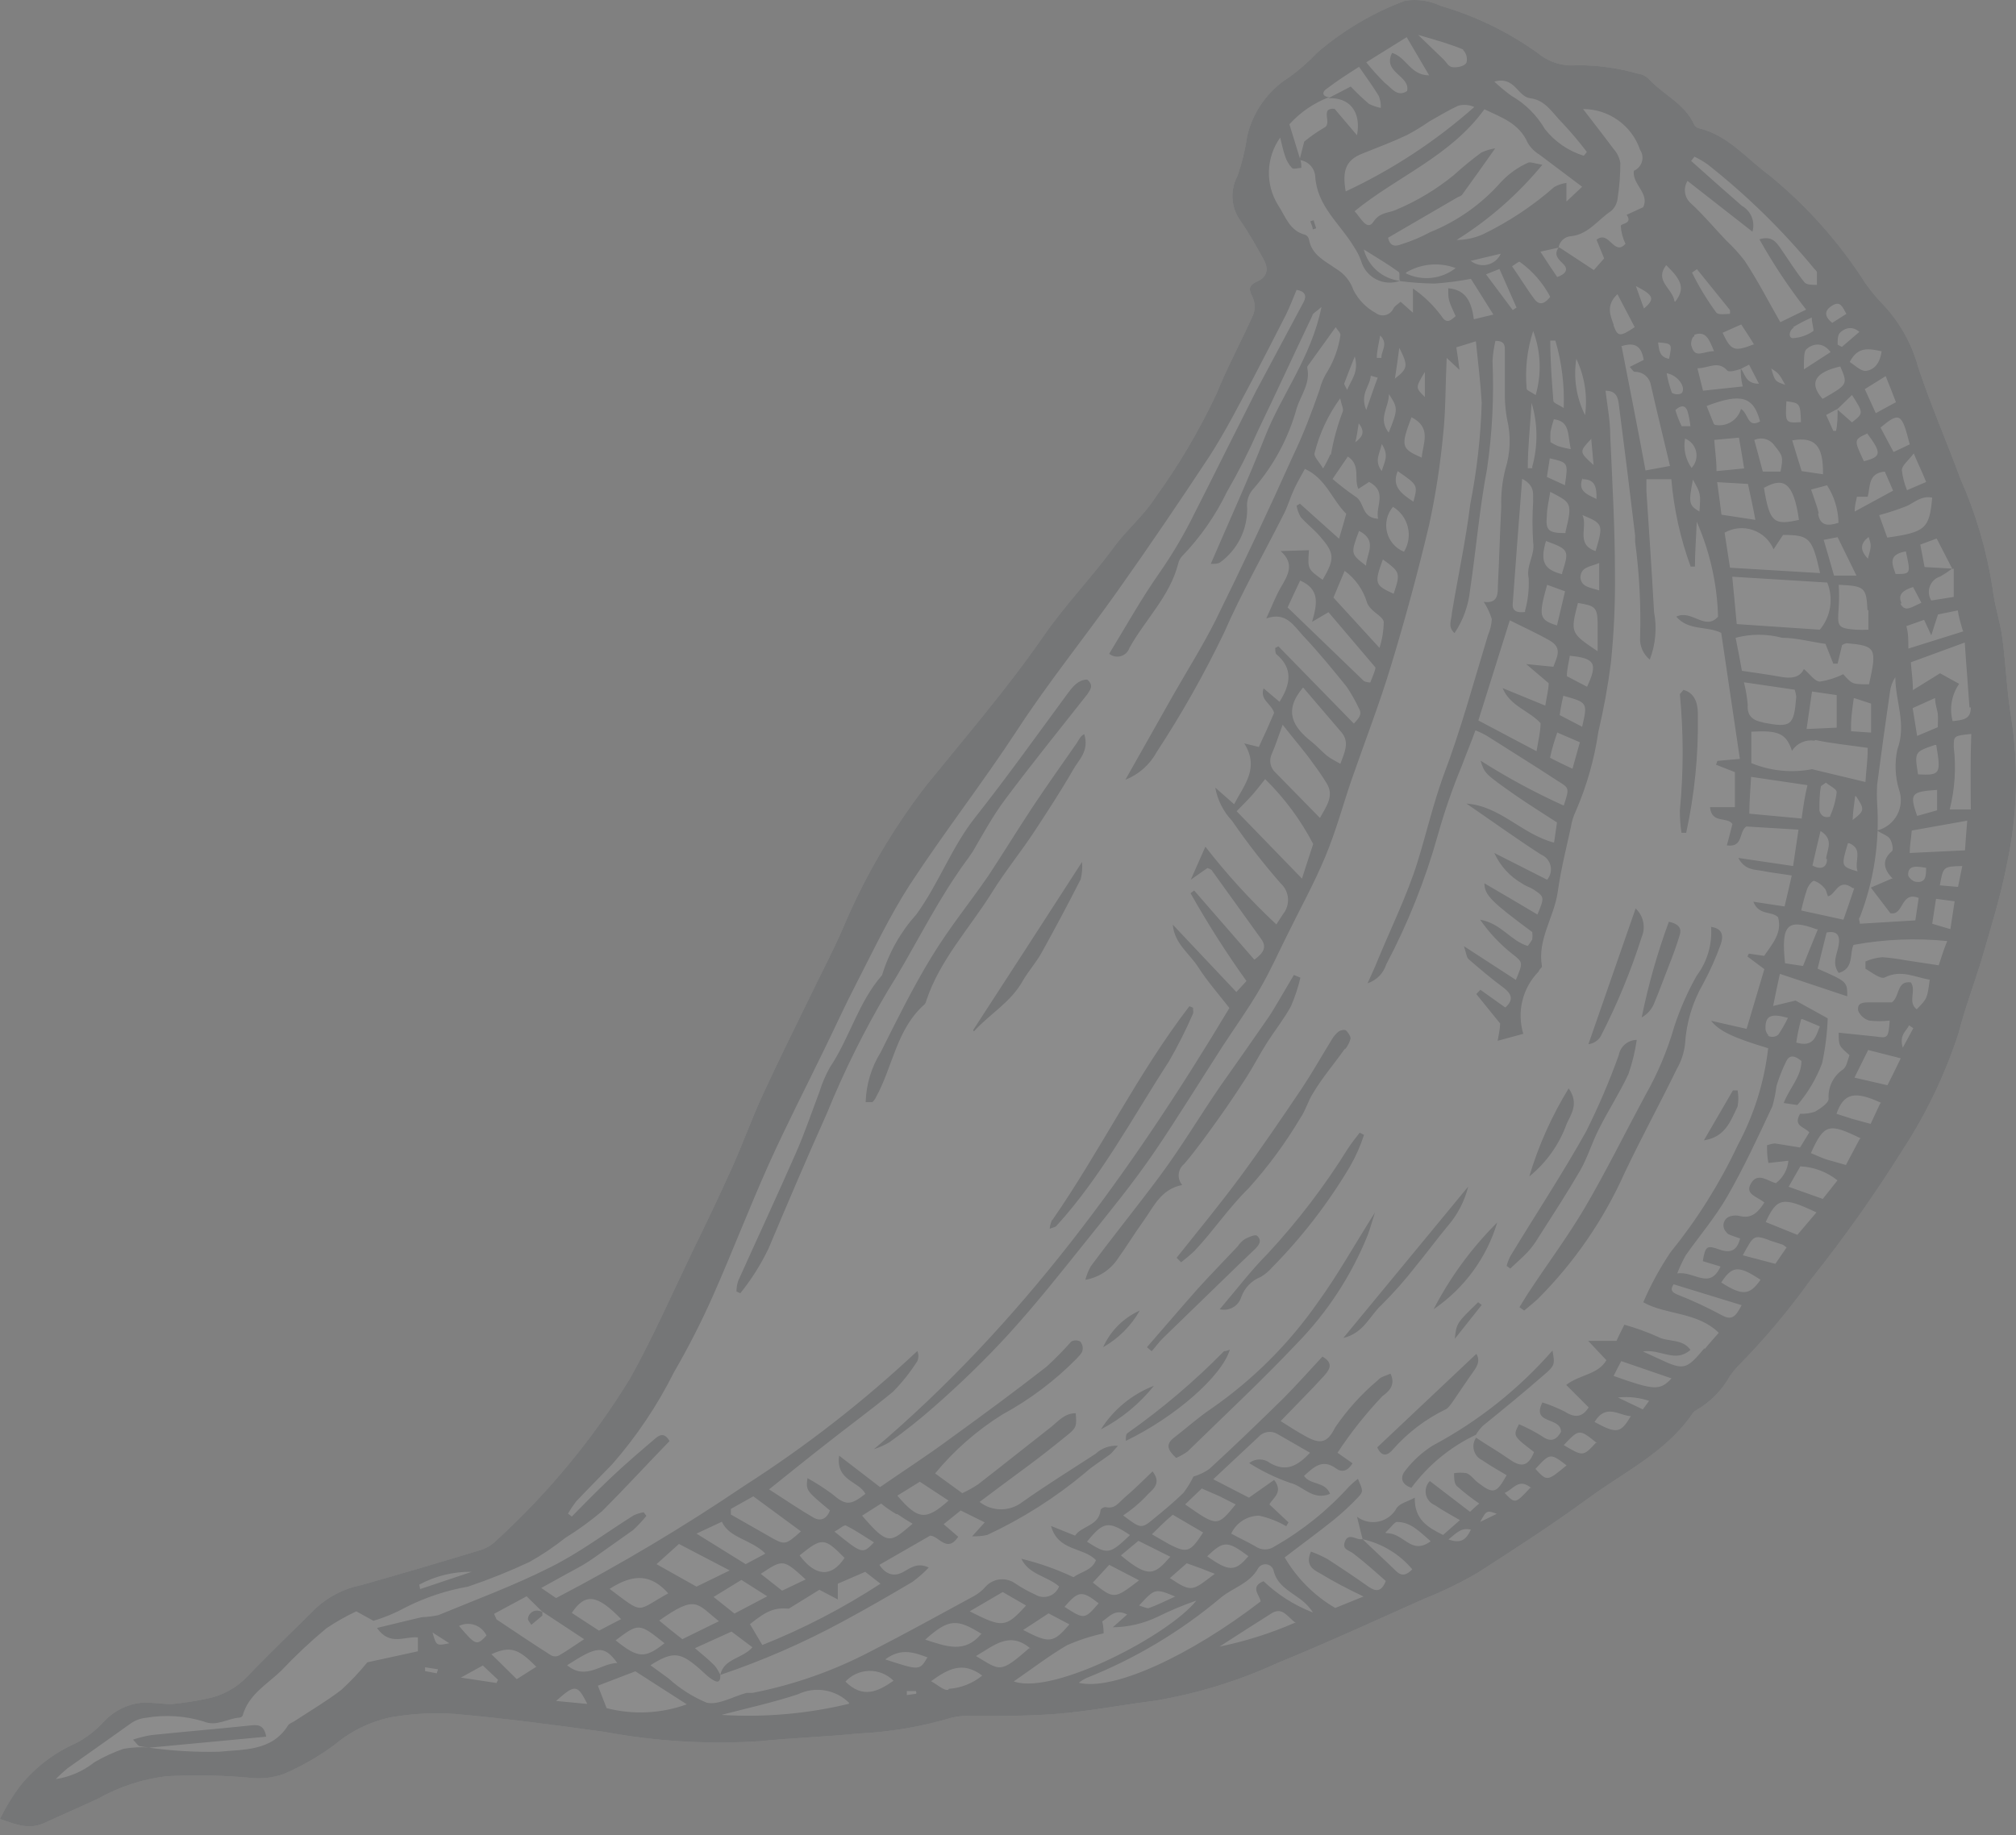 <svg width="190" height="173" viewBox="0 0 190 173" fill="none" xmlns="http://www.w3.org/2000/svg">
<rect x="0" y="0" width="190" height="173" fill="#808080" stroke="none"/>
<g opacity="0.1">
<path d="M132.405 0.071C129.396 1.201 126.608 2.849 124.168 4.941C123.357 5.796 122.471 6.576 121.52 7.27C119.509 8.526 118.077 10.529 117.54 12.839C117.355 14.13 117.042 15.4 116.608 16.63C116.259 17.295 116.105 18.047 116.165 18.796C116.225 19.545 116.496 20.263 116.947 20.865C117.731 22.008 118.408 23.215 119.064 24.401C119.552 25.248 119.53 26.052 118.514 26.518C117.497 26.984 117.773 27.386 118.091 28.107C118.302 28.622 118.302 29.2 118.091 29.715C116.968 32.214 115.655 34.628 114.639 37.148C113.027 40.574 111.099 43.842 108.879 46.909C107.8 48.603 106.19 49.937 105.005 51.546C102.887 54.448 100.367 57.031 98.313 60.016C94.925 64.908 91.05 69.397 87.281 74.055C84.121 78.148 81.502 82.632 79.489 87.395C78.663 89.322 77.689 91.186 76.779 93.048C75.148 96.416 73.476 99.739 71.93 103.107C70.871 105.372 70.045 107.722 69.029 109.988C67.822 112.677 66.552 115.324 65.26 117.971C63.333 121.973 61.554 126.038 59.395 129.914C55.944 135.558 51.718 140.691 46.838 145.159C46.429 145.577 45.929 145.895 45.377 146.09C41.622 147.234 37.853 148.343 34.07 149.415C32.492 149.724 31.029 150.456 29.835 151.532C27.718 153.65 25.473 155.767 23.334 158.012C22.306 159.108 20.957 159.849 19.481 160.13C18.39 160.361 17.287 160.53 16.177 160.638C15.225 160.638 14.272 160.447 13.319 160.51C11.994 160.651 10.764 161.26 9.846 162.226C9.072 163.091 8.146 163.809 7.115 164.343C5.032 165.264 3.207 166.682 1.8 168.472C1.112 169.412 0.51 170.411 0 171.458C1.673 172.071 2.837 172.474 4.235 171.817C5.632 171.161 7.559 170.335 9.232 169.552C11.231 168.424 13.433 167.705 15.711 167.435C18.323 167.293 20.942 167.342 23.546 167.582C24.625 167.709 25.719 167.586 26.743 167.223C28.43 166.496 30.029 165.579 31.508 164.491C33.06 163.178 34.916 162.275 36.907 161.866C38.907 161.524 40.94 161.425 42.963 161.569C47.664 161.992 52.343 162.607 57.023 163.263C61.839 164.155 66.746 164.446 71.633 164.131C74.704 163.813 77.774 163.729 80.823 163.412C83.839 163.281 86.826 162.776 89.717 161.908C90.355 161.761 91.011 161.711 91.665 161.76C94.354 161.76 97.043 161.76 99.711 161.548C102.76 161.294 105.788 160.701 108.838 160.32C112.832 159.651 116.719 158.455 120.399 156.762C125.057 154.857 129.631 152.761 134.225 150.706C135.981 150.014 137.68 149.186 139.308 148.229C142.822 145.964 146.337 143.698 149.683 141.241C153.028 138.785 156.988 136.901 159.444 133.343C159.539 133.175 159.679 133.036 159.847 132.942C161.188 132.174 162.294 131.053 163.044 129.702C163.268 129.38 163.515 129.075 163.785 128.791C166.283 126.259 168.577 123.533 170.645 120.639C173.786 116.701 176.699 112.586 179.369 108.315C181.588 104.905 183.345 101.217 184.599 97.346C185.171 95.081 186.019 92.858 186.717 90.592C187.607 87.521 188.581 84.43 189.173 81.296C190.128 76.827 190.257 72.219 189.554 67.702C189.131 65.204 189.046 62.641 188.708 60.101C188.496 58.555 187.967 57.051 187.797 55.484C187.248 51.922 186.231 48.447 184.769 45.152C183.457 41.595 181.931 38.101 180.767 34.564C180.159 32.359 179.017 30.338 177.442 28.677C176.848 28.066 176.303 27.407 175.812 26.709C173.348 22.844 170.281 19.399 166.728 16.503C164.611 14.957 162.853 12.733 160.079 12.077C159.987 12.052 159.901 12.006 159.827 11.944C159.755 11.882 159.696 11.804 159.656 11.717C158.767 9.769 156.756 8.922 155.421 7.482C155.154 7.193 154.794 7.006 154.405 6.953C152.518 6.41 150.565 6.139 148.603 6.148C147.288 6.27 145.979 5.866 144.961 5.026C142.18 3.027 139.08 1.516 135.792 0.558C134.737 0.059 133.557 -0.111 132.405 0.071Z" fill="white"/>
<path d="M132.405 0.071C129.396 1.201 126.608 2.849 124.168 4.941C123.357 5.796 122.471 6.576 121.52 7.27C119.509 8.526 118.077 10.529 117.54 12.839C117.355 14.13 117.042 15.4 116.608 16.63C116.259 17.295 116.105 18.047 116.165 18.796C116.225 19.545 116.496 20.263 116.947 20.865C117.731 22.008 118.408 23.215 119.064 24.401C119.552 25.248 119.53 26.052 118.514 26.518C117.497 26.984 117.773 27.386 118.091 28.107C118.302 28.622 118.302 29.2 118.091 29.715C116.968 32.214 115.655 34.628 114.639 37.148C113.027 40.574 111.099 43.842 108.879 46.909C107.8 48.603 106.19 49.937 105.005 51.546C102.887 54.448 100.367 57.031 98.313 60.016C94.925 64.908 91.05 69.397 87.281 74.055C84.121 78.148 81.502 82.632 79.489 87.395C78.663 89.322 77.689 91.186 76.779 93.048C75.148 96.416 73.476 99.739 71.93 103.107C70.871 105.372 70.045 107.722 69.029 109.988C67.822 112.677 66.552 115.324 65.26 117.971C63.333 121.973 61.554 126.038 59.395 129.914C55.944 135.558 51.718 140.691 46.838 145.159C46.429 145.577 45.929 145.895 45.377 146.09C41.622 147.234 37.853 148.343 34.07 149.415C32.492 149.724 31.029 150.456 29.835 151.532C27.718 153.65 25.473 155.767 23.334 158.012C22.306 159.108 20.957 159.849 19.481 160.13C18.39 160.361 17.287 160.53 16.177 160.638C15.225 160.638 14.272 160.447 13.319 160.51C11.994 160.651 10.764 161.26 9.846 162.226C9.072 163.091 8.146 163.809 7.115 164.343C5.032 165.264 3.207 166.682 1.8 168.472C1.112 169.412 0.51 170.411 0 171.458C1.673 172.071 2.837 172.474 4.235 171.817C5.632 171.161 7.559 170.335 9.232 169.552C11.231 168.424 13.433 167.705 15.711 167.435C18.323 167.293 20.942 167.342 23.546 167.582C24.625 167.709 25.719 167.586 26.743 167.223C28.43 166.496 30.029 165.579 31.508 164.491C33.06 163.178 34.916 162.275 36.907 161.866C38.907 161.524 40.94 161.425 42.963 161.569C47.664 161.992 52.343 162.607 57.023 163.263C61.839 164.155 66.746 164.446 71.633 164.131C74.704 163.813 77.774 163.729 80.823 163.412C83.839 163.281 86.826 162.776 89.717 161.908C90.355 161.761 91.011 161.711 91.665 161.76C94.354 161.76 97.043 161.76 99.711 161.548C102.76 161.294 105.788 160.701 108.838 160.32C112.832 159.651 116.719 158.455 120.399 156.762C125.057 154.857 129.631 152.761 134.225 150.706C135.981 150.014 137.68 149.186 139.308 148.229C142.822 145.964 146.337 143.698 149.683 141.241C153.028 138.785 156.988 136.901 159.444 133.343C159.539 133.175 159.679 133.036 159.847 132.942C161.188 132.174 162.294 131.053 163.044 129.702C163.268 129.38 163.515 129.075 163.785 128.791C166.283 126.259 168.577 123.533 170.645 120.639C173.786 116.701 176.699 112.586 179.369 108.315C181.588 104.905 183.345 101.217 184.599 97.346C185.171 95.081 186.019 92.858 186.717 90.592C187.607 87.521 188.581 84.43 189.173 81.296C190.128 76.827 190.257 72.219 189.554 67.702C189.131 65.204 189.046 62.641 188.708 60.101C188.496 58.555 187.967 57.051 187.797 55.484C187.248 51.922 186.231 48.447 184.769 45.152C183.457 41.595 181.931 38.101 180.767 34.564C180.159 32.359 179.017 30.338 177.442 28.677C176.848 28.066 176.303 27.407 175.812 26.709C173.348 22.844 170.281 19.399 166.728 16.503C164.611 14.957 162.853 12.733 160.079 12.077C159.987 12.052 159.901 12.006 159.827 11.944C159.755 11.882 159.696 11.804 159.656 11.717C158.767 9.769 156.756 8.922 155.421 7.482C155.154 7.193 154.794 7.006 154.405 6.953C152.518 6.41 150.565 6.139 148.603 6.148C147.288 6.27 145.979 5.866 144.961 5.026C142.18 3.027 139.08 1.516 135.792 0.558C134.737 0.059 133.557 -0.111 132.405 0.071ZM132.574 3.501L134.691 7.101C132.912 7.101 132.574 5.407 131.198 4.984C130.266 6.868 132.934 7.101 132.616 8.583C131.663 9.197 131.155 8.287 130.499 7.8C129.884 7.191 129.304 6.547 128.762 5.873L132.574 3.501ZM127.556 27.344C127.272 26.511 126.702 25.805 125.946 25.354C124.908 24.613 123.618 24.062 123.363 22.558C123.342 22.466 123.302 22.381 123.243 22.308C123.184 22.234 123.109 22.175 123.024 22.135C121.52 21.775 121.139 20.356 120.441 19.318C119.849 18.355 119.554 17.24 119.591 16.111C119.629 14.981 119.998 13.888 120.653 12.966C120.801 13.538 120.907 14.11 121.097 14.66C121.227 15.093 121.451 15.491 121.754 15.825C121.902 15.994 122.326 15.825 122.643 15.825C122.643 15.55 122.643 15.296 122.537 15.02L121.52 11.717C122.549 10.577 123.834 9.699 125.269 9.155C124.782 9.155 124.485 8.774 124.972 8.414C125.989 7.63 127.09 6.932 128.085 6.296C128.783 7.313 129.398 8.139 129.949 9.049C130.09 9.405 130.155 9.788 130.138 10.171C129.748 10.098 129.371 9.969 129.017 9.79C128.417 9.277 127.844 8.733 127.301 8.16L125.183 9.261C127.153 9.155 128.317 10.489 127.894 12.755L125.777 10.256C124.337 10.129 125.608 11.654 124.803 12.035C124.14 12.421 123.51 12.86 122.918 13.348C122.77 13.898 122.621 14.491 122.474 15.084C122.862 15.127 123.223 15.306 123.494 15.588C123.765 15.871 123.928 16.239 123.956 16.63C124.125 19.446 126.306 21.097 127.598 23.257C127.881 23.67 128.11 24.119 128.276 24.591C128.381 24.963 128.561 25.309 128.806 25.609C129.05 25.908 129.353 26.153 129.697 26.33C130.041 26.506 130.417 26.611 130.802 26.636C131.188 26.661 131.575 26.606 131.939 26.475C131.138 26.382 130.383 26.049 129.776 25.521C129.168 24.992 128.733 24.291 128.529 23.512C129.843 24.337 130.859 24.93 131.811 25.629C131.98 25.756 131.811 26.18 131.939 26.497C133.027 26.637 134.123 26.715 135.221 26.73C136.364 26.647 137.503 26.498 138.63 26.285L140.747 29.652L138.905 30.097C138.693 28.487 138.164 27.301 136.491 27.175C136.491 28.276 136.491 28.276 137.19 29.8C136.724 30.203 136.343 30.584 135.856 29.8C135.11 28.789 134.201 27.908 133.166 27.196C133.166 28.233 133.166 28.762 133.166 29.483L132.002 28.445C131.748 28.677 131.451 28.826 131.325 29.08C131.256 29.231 131.155 29.365 131.028 29.472C130.901 29.579 130.751 29.655 130.59 29.696C130.43 29.737 130.261 29.741 130.099 29.708C129.937 29.674 129.784 29.604 129.652 29.503C128.752 29.009 128.022 28.258 127.556 27.344ZM146.485 17.625C144.453 19.412 142.188 20.914 139.752 22.092C138.971 22.438 138.128 22.619 137.275 22.622C140.336 20.71 143.067 18.314 145.364 15.528C144.643 15.423 144.198 15.211 143.966 15.359C143.014 15.794 142.158 16.413 141.446 17.18C139.626 19.243 137.35 20.853 134.797 21.88C133.933 22.348 133.025 22.731 132.087 23.024C131.621 23.194 131.028 23.342 130.816 22.411L137.296 18.641C137.465 18.535 137.698 18.492 137.804 18.345C138.778 17.011 139.731 15.656 140.917 13.983C140.462 14.054 140.02 14.189 139.603 14.385C138.714 15.041 137.867 15.74 137.021 16.503C135.368 17.855 133.528 18.961 131.557 19.784C130.879 20.102 130.054 19.975 129.44 20.907C128.826 21.839 128.211 20.462 127.661 19.912C131.705 16.608 136.66 14.766 139.9 10.298C141.404 11.039 143.161 11.569 143.987 13.475C144.258 13.926 144.636 14.304 145.088 14.576L149.111 17.604L147.629 19.001C147.629 18.239 147.629 17.837 147.629 17.244C147.227 17.299 146.84 17.429 146.485 17.625ZM173.187 38.63C173.187 39.286 173.187 39.963 173.038 40.62H172.784L172.106 39.117C172.488 38.927 172.826 38.715 173.187 38.545L174.542 37.232C175.643 38.948 175.643 38.948 174.542 39.816L173.101 38.545L173.187 38.63ZM161.837 45.448L164.738 45.618C164.992 46.803 165.204 47.735 165.437 49.005L162.24 48.518C162.133 47.629 162.006 46.676 161.837 45.448ZM160.164 48.222C159.169 47.629 159.127 47.417 159.55 45.215C160.291 46.528 160.291 46.528 160.164 48.222ZM146.4 62.853L143.838 62.6L145.956 64.399C145.956 65.014 145.765 65.649 145.639 66.516L141.615 64.865C142.336 66.581 144.114 66.982 145.193 68.168C145.193 68.972 144.982 69.778 144.813 70.815L139.328 67.914L142.293 58.471C143.669 59.169 144.918 59.719 146.083 60.397C147.248 61.075 146.76 61.901 146.4 62.853ZM149.577 64.739L147.671 63.742C147.671 63.044 147.861 62.43 147.947 61.816C150.339 62.049 150.594 62.536 149.577 64.739ZM147.332 65.585C149.619 66.22 149.64 66.22 149.111 68.508L146.994 67.407C147.1 66.623 147.226 66.072 147.332 65.585ZM146.782 69.058L148.899 69.969C148.687 70.751 148.455 71.536 148.201 72.466C147.438 72.106 146.803 71.811 146.083 71.43C146.274 70.519 146.506 69.82 146.782 68.994V69.058ZM148.73 56.84C150.318 57.094 150.529 57.264 150.572 58.64C150.572 59.466 150.572 60.291 150.572 61.392C147.989 59.656 147.989 59.656 148.73 56.776V56.84ZM146.74 58.958C145.046 58.428 144.982 58.089 145.808 55.124L147.501 55.739L146.74 58.958ZM143.732 57.687C142.949 57.793 142.505 57.582 142.568 56.904C142.843 53.071 143.14 49.238 143.457 45.13C144.728 45.808 144.453 46.613 144.495 47.248C144.41 48.545 144.41 49.846 144.495 51.144C144.686 52.33 143.817 53.262 144.072 54.511C144.122 55.539 144.009 56.568 143.732 57.56V57.687ZM148.942 54.532C148.942 53.41 149.831 53.453 150.72 53.071C150.72 53.939 150.72 54.723 150.72 55.655C149.788 55.358 149.027 55.337 148.942 54.405V54.532ZM147.226 54.13C145.554 53.706 145.109 52.987 145.702 50.995C147.883 51.801 147.904 51.864 147.226 54.003V54.13ZM149.005 48.498C151.123 49.365 151.123 49.408 150.382 51.949C148.327 51.271 149.853 49.387 149.005 48.37V48.498ZM147.544 50.254C145.871 50.254 145.659 49.959 145.787 48.603C145.787 47.904 145.977 47.206 146.105 46.359C148.073 47.397 148.222 47.354 147.544 50.128V50.254ZM149.153 45.173C150.318 45.173 150.488 45.893 150.466 47.036C149.365 46.528 148.709 46.21 149.153 45.046V45.173ZM147.501 45.745L145.787 44.961C145.893 44.326 145.977 43.775 146.062 43.203C147.798 43.606 147.798 43.606 147.501 45.618V45.745ZM149.979 41.51L150.191 43.839C148.815 42.59 148.815 42.59 149.979 41.361V41.51ZM148.032 42.336C147.615 42.266 147.205 42.168 146.803 42.039C146.569 41.935 146.343 41.815 146.125 41.679C146.105 41.355 146.105 41.029 146.125 40.705C146.21 40.304 146.316 39.909 146.443 39.519C147.967 39.709 147.735 40.917 148.032 42.293V42.336ZM144.41 44.135H143.987C143.987 42.208 144.198 40.303 144.347 37.973C144.936 39.931 144.958 42.017 144.41 43.987V44.135ZM146.105 32.108H146.591C147.192 34.17 147.456 36.314 147.375 38.461C146.888 38.143 146.422 37.995 146.4 37.804C146.253 35.94 146.105 33.972 146.105 32.108ZM144.749 37.254C144.263 36.915 143.881 36.809 143.881 36.64C143.714 34.803 143.923 32.951 144.495 31.198C145.223 33.139 145.306 35.262 144.728 37.254H144.749ZM148.561 33.823C149.348 35.477 149.635 37.324 149.387 39.138C148.565 37.496 148.277 35.637 148.561 33.823ZM152.796 32.637C154.108 32.214 154.701 32.637 154.913 33.929L153.6 34.586C153.833 34.839 153.939 35.051 154.066 35.051C154.428 35.041 154.782 35.162 155.061 35.391C155.342 35.621 155.529 35.944 155.59 36.3C156.141 38.757 156.756 41.213 157.391 43.923L155.083 44.347C154.363 40.429 153.6 36.618 152.838 32.702L152.796 32.637ZM141.319 25.354C141.89 26.624 142.399 27.81 142.928 28.995L142.568 29.228L140.049 25.862L141.319 25.354ZM132.511 25.692C133.209 25.275 133.992 25.021 134.802 24.947C135.611 24.874 136.428 24.983 137.19 25.269C136.536 25.783 135.75 26.103 134.923 26.192C134.096 26.282 133.259 26.139 132.511 25.777V25.692ZM152.076 30.604C151.779 29.737 151.313 28.805 152.436 27.725L154.066 30.838C152.627 31.811 152.456 31.705 152.076 30.69V30.604ZM159.678 31.558C160.779 31.155 161.075 31.981 161.54 33.103C160.545 33.103 159.741 33.844 159.423 32.637C159.296 32.426 159.465 31.705 159.678 31.705V31.558ZM157.306 33.823C156.395 33.675 156.353 32.977 156.268 32.277C157.602 32.383 157.602 32.383 157.306 33.823ZM165.775 36.174C164.463 36.174 164.483 35.221 164.06 34.755C164.06 35.221 164.06 35.708 164.251 36.428L160.503 36.831L159.974 34.713C161.054 34.713 161.901 33.95 162.79 34.924C162.959 35.115 163.616 34.924 164.06 34.776L164.843 34.373L165.775 36.174ZM166.834 34.67C167.617 35.179 167.639 35.157 168.253 36.28C167.279 35.94 167.279 35.94 166.941 34.755L166.834 34.67ZM161.52 39.963L160.842 38.27C164.103 37.021 165.267 37.381 165.881 39.731C164.674 40.388 164.802 38.99 164.082 38.545C163.937 39.059 163.604 39.5 163.148 39.779C162.693 40.058 162.148 40.154 161.626 40.049L161.52 39.963ZM159.318 40.175C159.021 40.175 158.555 40.175 158.492 40.175C158.249 39.686 158.049 39.176 157.898 38.651C158.449 38.143 158.852 38.207 159.042 38.757C159.174 39.221 159.266 39.696 159.318 40.175ZM157.56 37C157.343 36.408 157.18 35.799 157.073 35.179C158.174 35.37 158.958 36.576 158.47 37.084C158.325 37.149 158.166 37.176 158.007 37.166C157.848 37.155 157.695 37.105 157.56 37.021V37ZM168.359 37.825C169.65 37.995 169.672 38.016 169.735 39.794C168.253 39.879 168.253 39.879 168.359 37.847V37.825ZM158.809 41.34C159.07 41.444 159.302 41.609 159.483 41.823C159.665 42.036 159.792 42.291 159.852 42.564C159.913 42.838 159.906 43.122 159.831 43.393C159.756 43.663 159.615 43.91 159.423 44.114C159.141 43.716 158.942 43.266 158.837 42.789C158.731 42.313 158.721 41.821 158.809 41.34ZM166.305 45.956C168.062 44.983 169.037 45.406 169.544 49.005C167.152 49.556 166.77 49.218 166.241 45.956H166.305ZM171.408 48.392C171.26 47.714 170.985 47.057 170.688 46.147L172.191 45.745C172.874 46.799 173.248 48.024 173.272 49.281C172.234 49.619 171.514 49.556 171.345 48.392H171.408ZM161.774 44.41C161.774 43.268 161.626 42.484 161.562 41.467L163.891 41.255C164.06 42.251 164.208 43.056 164.378 44.157L161.774 44.41ZM165.309 41.489C165.638 41.328 166.014 41.291 166.367 41.384C166.721 41.478 167.029 41.695 167.236 41.996C168.02 42.971 168.083 43.056 167.808 44.453H166.135C165.86 43.394 165.585 42.42 165.309 41.383V41.489ZM169.798 44.41C169.503 43.479 169.206 42.505 168.909 41.51C171.027 41.15 171.852 41.955 171.811 44.707L169.798 44.41ZM175.96 40.832C177.358 42.716 177.336 43.056 175.664 43.479C174.711 41.446 174.711 41.446 175.96 40.875V40.832ZM171.725 37.55C170.476 36.089 171.048 35.094 173.441 34.544C174.161 36.237 174.161 36.237 171.789 37.592L171.725 37.55ZM170.01 34.819C170.01 33.929 170.01 33.252 170.179 32.997C170.349 32.743 171.535 31.876 172.53 33.188L170.01 34.819ZM165.267 32.468C163.447 33.167 163.15 33.082 162.346 31.367L164.103 30.584C164.589 31.325 164.971 31.896 165.331 32.511L165.267 32.468ZM168.994 30.838C169.56 30.498 170.147 30.194 170.751 29.927C170.751 30.499 171.005 31.155 170.879 31.219C170.317 31.61 169.657 31.838 168.972 31.876C168.549 31.876 168.571 31.176 169.058 30.88L168.994 30.838ZM157.814 28.402C157.623 27.153 155.887 26.497 157.031 24.994C158.555 26.455 158.809 27.238 157.877 28.445L157.814 28.402ZM159.931 25.374L163.044 29.228C163.054 29.348 163.054 29.469 163.044 29.588C162.599 29.588 161.964 29.715 161.752 29.462C160.878 28.276 160.113 27.015 159.465 25.692L159.931 25.374ZM154.934 29.08C154.701 28.466 154.511 27.895 154.172 26.963C155.908 27.852 155.993 28.191 154.892 29.123L154.934 29.08ZM146.105 27.979C145.639 28.573 145.13 28.868 144.622 28.212C144.114 27.556 143.266 26.2 142.505 25.099C142.822 24.908 143.14 24.633 143.225 24.676C144.43 25.537 145.415 26.668 146.105 27.979ZM138.693 24.57L141.446 23.913C141.329 24.172 141.154 24.401 140.935 24.581C140.714 24.761 140.456 24.887 140.18 24.95C139.902 25.014 139.615 25.013 139.339 24.947C139.062 24.881 138.805 24.752 138.587 24.57H138.693ZM126.835 18.091C126.475 16.1 126.835 15.105 128.36 14.491C129.884 13.877 131.261 13.369 132.595 12.733C133.327 12.346 134.034 11.915 134.713 11.442C135.623 10.934 136.512 10.383 137.444 9.96C137.944 9.827 138.476 9.872 138.948 10.087C135.284 13.332 131.168 16.028 126.73 18.091H126.835ZM39.512 149.373C41.033 148.554 42.739 148.139 44.467 148.166L39.596 149.796L39.512 149.373ZM57.171 161.019L56.346 158.901L59.882 157.546L64.731 160.659C62.304 161.536 59.67 161.661 57.171 161.019ZM45.504 156.996L46.944 158.351C46.882 158.443 46.832 158.543 46.796 158.647L43.429 158.139L45.504 156.996ZM41.269 157.757L40.062 157.525V157.165L41.29 157.356C41.238 157.486 41.195 157.62 41.163 157.757H41.269ZM84.571 142.724C85.037 143.042 85.503 143.337 86.011 143.634C83.894 145.435 83.724 145.752 81.247 142.873L83.046 141.729C83.491 142.11 83.978 142.427 84.465 142.724H84.571ZM84.571 140.988L86.689 139.674L89.399 141.453C87.26 143.359 86.519 143.274 84.571 140.988ZM79.722 143.803C80.633 144.249 81.48 144.841 82.369 145.392C81.289 146.514 81.289 146.514 78.642 144.375C79.129 144.122 79.553 143.719 79.722 143.803ZM62.126 152.761C65.641 150.283 65.641 151.151 67.758 152.824L64.307 154.518C63.524 153.904 62.825 153.353 62.126 152.761ZM62.655 154.878C60.792 156.361 60.136 156.339 58.018 154.625C60.22 152.973 60.22 152.973 62.655 154.92V154.878ZM72.311 150.474L69.219 152.104L67.25 150.537L69.876 148.929L72.311 150.474ZM71.697 148.357C73.814 146.959 73.814 146.959 75.932 148.886L73.709 149.945L71.697 148.357ZM70.681 153.099C72.311 151.786 73.031 151.532 74.344 151.638L77.224 149.859L78.96 150.771C78.96 150.156 78.96 149.754 78.96 149.288L81.543 148.166L82.983 149.288C79.471 151.579 75.74 153.516 71.845 155.069L70.681 153.099ZM75.36 146.62C77.478 144.904 77.689 144.926 79.595 146.853C78.346 148.758 76.821 148.589 75.36 146.62ZM75.487 144.354C73.984 145.688 73.984 145.688 72.375 144.757L68.881 142.767C68.881 142.576 68.881 142.407 68.881 142.236L70.998 141.051L75.487 144.354ZM72.099 146.471L70.278 147.446L65.641 144.566L68.034 143.444C68.733 144.989 70.744 145.095 72.099 146.408V146.471ZM68.775 148.038L65.641 149.564L61.872 147.446L63.989 145.54L68.775 148.038ZM63.058 150.156C59.861 151.892 60.792 152.273 57.447 149.775C59.755 148.293 61.406 148.378 63.058 150.283V150.156ZM58.569 152.612L56.451 153.713L53.889 152.041C55.16 150.135 56.282 150.283 58.569 152.655V152.612ZM51.073 151.892L55.054 154.518C54.08 155.154 53.402 155.64 52.703 156.043C52.586 156.106 52.455 156.139 52.322 156.139C52.189 156.139 52.058 156.106 51.941 156.043C50.205 154.942 48.511 153.799 46.796 152.655C46.796 152.655 46.69 152.422 46.563 152.126L49.633 150.474L51.073 151.892ZM58.209 156.762C56.642 156.762 55.244 158.457 53.445 156.974C56.24 155.175 56.917 155.005 58.209 156.805V156.762ZM45.864 154.159C44.932 155.154 44.848 155.132 43.26 153.269C43.491 153.155 43.743 153.089 44.001 153.075C44.258 153.06 44.516 153.097 44.759 153.184C45.002 153.271 45.225 153.406 45.415 153.58C45.605 153.755 45.757 153.966 45.864 154.2V154.159ZM42.349 154.9C41.121 155.154 41.121 155.154 40.761 153.883L42.349 154.9ZM50.501 157.144L48.701 158.288C47.876 157.482 47.135 156.721 46.309 155.937C48.087 155.132 48.85 155.386 50.565 157.144H50.501ZM55.287 160.616L52.407 160.341C54.186 158.754 54.419 158.754 55.35 160.616H55.287ZM79.976 160.616C76.055 161.558 72.016 161.907 67.991 161.654C70.405 161.019 72.862 160.49 75.212 159.706C76.003 159.327 76.892 159.202 77.757 159.35C78.622 159.498 79.42 159.911 80.04 160.532L79.976 160.616ZM86.329 159.664L85.46 159.79C85.471 159.664 85.471 159.536 85.46 159.409H86.329C86.347 159.465 86.362 159.521 86.371 159.579L86.329 159.664ZM79.616 158.583C79.899 158.258 80.246 157.994 80.636 157.809C81.026 157.624 81.45 157.521 81.881 157.507C82.313 157.493 82.742 157.568 83.143 157.727C83.544 157.887 83.908 158.128 84.211 158.435C82.729 159.473 81.31 160.15 79.659 158.499L79.616 158.583ZM89.378 159.283C88.975 159.409 88.404 158.838 87.747 158.478C89.335 157.334 90.712 156.551 92.575 157.948C91.678 158.682 90.576 159.119 89.42 159.198L89.378 159.283ZM113.39 144.46C112.183 146.324 111.886 146.43 110.214 145.582L108.561 144.629L109.557 143.656C109.833 143.38 110.128 143.126 110.531 142.787L113.39 144.46ZM111.695 141.813L113.262 140.31L114.957 141.051L116.459 141.813C114.723 143.931 114.723 143.931 111.695 141.813ZM117.646 146.705C116.418 148.166 115.824 148.166 113.771 146.705C115.317 145.223 115.677 145.223 117.646 146.684V146.705ZM106.487 144.714C104.56 146.556 104.369 146.556 102.442 145.329C103.988 143.423 104.454 143.337 106.487 144.693V144.714ZM107.291 145.244L110.299 146.747C108.837 148.398 108.308 148.864 105.64 146.62L107.291 145.244ZM111.844 147.362L113.199 147.848L114.491 148.357C112.373 149.945 112.373 150.177 110.256 148.758L111.844 147.362ZM107.355 148.97C105.005 150.771 105.005 150.771 102.993 149.182L104.539 147.509L107.355 148.97ZM110.806 150.474C109.79 150.94 109.027 151.321 108.244 151.597C108.011 151.597 107.694 151.448 107.355 151.342C108.858 149.711 108.858 149.711 110.806 150.516V150.474ZM103.565 151.109C102.21 152.676 102.21 152.676 100.325 151.469C101.638 149.945 101.977 149.902 103.565 151.151V151.109ZM96.704 151.342C94.777 153.459 94.481 153.459 91.389 151.892L94.502 150.071L96.704 151.342ZM98.822 152.083L100.791 153.121C99.266 154.9 98.906 154.942 96.429 153.65L98.822 152.083ZM92.469 154.031C90.924 155.895 89.166 155.195 87.197 154.56C89.441 152.549 90.204 152.57 92.596 154.074L92.469 154.031ZM97.001 155.365C94.206 157.8 94.29 157.482 91.982 156.106C93.697 155.111 95.158 153.713 97.128 155.407L97.001 155.365ZM87.409 156.233C86.667 157.482 86.667 157.482 83.428 156.424C84.995 155.26 86.244 155.81 87.535 156.276L87.409 156.233ZM95.54 158.499C97.318 157.271 98.885 156.064 100.558 155.089C101.667 154.6 102.824 154.224 104.009 153.968C104.009 153.799 104.009 153.333 103.882 152.845C104.539 152.422 105.068 151.597 106.233 152.189L104.877 153.396C106.345 153.378 107.79 153.038 109.112 152.401C110.293 151.816 111.51 151.307 112.755 150.876C110.214 154.094 99.52 159.706 95.667 158.541L95.54 158.499ZM122.029 152.973C119.749 153.966 117.372 154.719 114.935 155.217C116.587 154.137 118.239 153.099 119.933 152.02C120.928 151.511 121.309 152.401 122.155 153.015L122.029 152.973ZM123.618 151.956C121.934 151.289 120.396 150.305 119.086 149.055C117.751 149.584 118.747 150.389 118.811 150.96C112.183 156.064 104.92 159.43 101.659 158.626C101.883 158.454 102.125 158.305 102.379 158.182C106.996 156.349 111.286 153.783 115.083 150.58C116.227 149.648 117.794 149.267 118.577 147.827C118.658 147.699 118.774 147.597 118.911 147.532C119.048 147.466 119.2 147.442 119.35 147.459C119.501 147.477 119.644 147.537 119.762 147.631C119.879 147.727 119.968 147.853 120.018 147.997C120.335 149.394 121.436 149.924 122.41 150.643C122.937 151.005 123.39 151.465 123.744 151.998L123.618 151.956ZM130.562 144.481C131.176 143.888 131.43 143.465 131.663 143.465C132.955 143.465 133.781 144.375 134.839 145.286C132.977 146.642 132.362 144.524 130.689 144.524L130.562 144.481ZM138.63 144.185C138.207 145.075 137.741 145.561 136.512 145.117C137.359 144.418 137.783 143.931 138.757 144.228L138.63 144.185ZM141.064 142.702L139.498 143.465C140.112 142.342 140.112 142.342 141.192 142.745L141.064 142.702ZM144.22 140.246C142.802 141.772 142.802 141.772 141.805 140.734C142.674 140.352 143.14 139.273 144.347 140.289L144.22 140.246ZM147.65 138.129C145.808 139.654 145.808 139.654 144.707 138.468C146.105 136.943 146.105 136.943 147.777 138.235L147.65 138.129ZM150.403 136.011C149.196 137.303 149.196 137.303 147.375 136.223C148.836 134.678 148.836 134.678 150.529 136.054L150.403 136.011ZM153.728 133.449C152.732 135.122 152.393 135.185 150.276 134.043C151.419 132.179 152.69 133.555 153.854 133.492L153.728 133.449ZM155.421 132.052L154.829 132.857L152.478 131.734C153.516 131.622 154.565 131.745 155.549 132.094L155.421 132.052ZM157.539 129.934C156.438 131.099 155.93 131.078 152.076 129.702C152.33 129.194 152.562 128.728 152.796 128.304L157.539 129.934ZM160.63 127.097C158.958 129.088 158.724 129.214 156.395 128.113L154.829 127.393C156.544 127.14 157.877 128.516 159.318 127.246C158.534 126.145 157.2 126.546 156.205 125.996C155.196 125.547 154.155 125.172 153.091 124.874C152.774 125.509 152.541 125.954 152.351 126.398H149.683L151.398 128.219C150.594 129.596 148.899 129.554 147.608 130.549L149.725 132.666C149.153 133.577 148.455 133.703 147.481 133.068C146.799 132.723 146.091 132.433 145.364 132.2C144.304 134.318 147.121 133.512 147.121 134.974C146.76 135.588 146.274 136.096 145.279 135.355C144.601 134.936 143.893 134.567 143.161 134.254C142.59 135.355 142.59 135.355 144.58 136.88C143.966 138.426 143.203 138.235 142.187 137.515C141.17 136.795 140.069 136.181 139.117 135.525C138.998 135.696 138.919 135.892 138.884 136.098C138.849 136.304 138.859 136.514 138.914 136.715C138.968 136.916 139.066 137.104 139.198 137.264C139.332 137.424 139.499 137.553 139.688 137.643C140.429 138.15 141.213 138.595 141.996 139.061C141.023 140.797 140.747 140.881 139.265 139.739C138.905 139.463 138.63 139.039 138.227 138.87C137.835 138.805 137.434 138.805 137.041 138.87C137.041 139.294 137.041 139.823 137.296 140.077C137.964 140.674 138.672 141.226 139.413 141.729C139.074 142.004 138.82 142.258 138.545 142.512L134.755 139.611C134.596 139.775 134.479 139.974 134.415 140.194C134.351 140.412 134.341 140.644 134.387 140.868C134.433 141.091 134.533 141.3 134.679 141.476C134.824 141.652 135.009 141.79 135.221 141.877C135.898 142.342 136.64 142.745 137.592 143.296L136.005 144.693C134.544 143.974 133.294 143.233 133.336 141.178C132.701 141.538 131.98 141.686 131.642 142.131C131.473 142.455 131.235 142.739 130.946 142.962C130.656 143.184 130.32 143.342 129.965 143.422C129.608 143.502 129.237 143.505 128.881 143.427C128.523 143.351 128.187 143.198 127.894 142.978C128.127 143.952 128.297 144.587 128.423 145.095C130.255 145.498 131.9 146.495 133.103 147.932C132.552 148.504 132.087 148.61 131.557 148.081C130.52 147.065 129.44 146.091 128.423 145.095H128.085C127.598 144.969 127.026 144.587 126.75 145.329C126.475 146.07 127.11 146.112 127.534 146.43C128.614 147.255 129.652 148.187 130.604 149.033C130.202 150.071 129.673 150.05 128.995 149.584C127.704 148.674 126.412 147.806 125.099 146.959C124.602 146.688 124.086 146.454 123.553 146.26C122.961 147.594 123.828 147.997 124.528 148.378C125.671 149.076 126.878 149.711 128.508 150.495L125.84 151.575C123.869 150.423 122.228 148.782 121.076 146.811C122.58 145.646 124.168 144.503 125.692 143.274C126.499 142.619 127.263 141.911 127.979 141.157C128.508 140.585 128.466 140.543 127.979 139.399C127.69 139.624 127.414 139.864 127.153 140.12C125.128 142.368 122.754 144.277 120.124 145.773C119.859 145.958 119.545 146.057 119.223 146.057C118.902 146.057 118.587 145.958 118.323 145.773C117.603 145.35 116.841 145.01 116.036 144.566C116.269 144.065 116.639 143.638 117.104 143.339C117.569 143.039 118.109 142.877 118.662 142.873C119.562 143.07 120.427 143.405 121.225 143.868L121.436 143.508L119.636 141.813C119.953 141.2 120.991 140.67 120.081 139.505L117.709 141.178L114.343 139.442C115.824 138.066 117.18 136.774 118.577 135.482C118.792 135.226 119.09 135.053 119.419 134.995C119.749 134.937 120.088 134.997 120.377 135.165L123.469 136.943C122.283 138.193 121.225 138.785 119.699 137.918C119.419 137.696 119.073 137.575 118.715 137.575C118.357 137.575 118.01 137.696 117.731 137.918C118.94 138.683 120.233 139.308 121.585 139.78C122.812 140.056 123.702 141.496 125.354 140.818C124.866 139.611 123.49 140.014 122.897 139.124C123.787 138.341 124.591 137.452 125.925 138.426C126.475 138.828 127.005 138.679 127.471 137.938L126.052 136.943C127.303 135.043 128.72 133.258 130.287 131.607C130.838 131.205 131.579 130.591 131.05 129.489C130.647 129.68 130.138 129.765 129.884 130.083C128.338 131.379 126.976 132.883 125.84 134.55C125.099 136.033 124.443 136.181 123.024 135.376C122.24 134.953 121.5 134.466 120.695 133.958C122.177 132.411 123.511 131.099 124.76 129.723C125.163 129.257 125.84 128.558 124.633 127.881C123.405 129.194 122.198 130.57 120.928 131.841C118.641 134.084 116.333 136.308 113.982 138.468C113.524 138.789 113.016 139.032 112.479 139.188C112.216 139.734 111.897 140.253 111.526 140.734C110.679 141.559 109.768 142.322 108.858 143.062C107.566 144.143 107.566 144.143 105.852 142.851C106.619 142.344 107.329 141.754 107.969 141.094C108.435 140.5 109.599 139.971 108.626 138.701C107.757 139.527 106.995 140.31 106.169 141.009C105.343 141.707 105.132 142.258 104.179 142.067C104.092 142.073 104.008 142.096 103.931 142.137C103.855 142.176 103.788 142.232 103.734 142.301C103.586 143.868 101.955 143.803 101.32 144.757L99.055 143.846C99.732 146.26 102.104 145.816 103.289 147.065C102.929 148.038 101.892 148.144 101.172 148.674C99.598 147.93 97.952 147.349 96.26 146.937C96.979 148.441 98.652 148.547 99.817 149.542C99.736 149.756 99.608 149.949 99.444 150.108C99.279 150.266 99.081 150.386 98.864 150.459C98.647 150.532 98.417 150.557 98.19 150.53C97.963 150.503 97.745 150.426 97.551 150.305C96.901 150.014 96.278 149.666 95.688 149.267C95.262 148.963 94.739 148.827 94.219 148.885C93.699 148.943 93.219 149.193 92.871 149.584C92.575 149.922 92.225 150.208 91.834 150.431C88.552 152.21 85.312 154.01 81.988 155.704C78.509 157.52 74.786 158.825 70.935 159.579C70.744 159.579 70.532 159.579 70.363 159.579C69.093 159.918 67.737 160.744 66.615 160.51C65.294 159.96 64.076 159.185 63.015 158.223L61.3 156.974C63.27 155.726 64.011 155.726 65.535 156.974C66.065 157.377 66.488 157.885 67.017 158.245C67.547 158.605 67.907 158.711 67.886 157.885C67.747 157.574 67.569 157.282 67.356 157.016C66.827 156.466 66.234 156.001 65.493 155.365L68.944 153.799L70.914 155.28C69.982 156.361 68.203 156.339 67.886 157.885C71.846 156.548 75.686 154.876 79.362 152.887C81.607 151.681 83.809 150.41 85.99 149.119C86.543 148.712 87.06 148.259 87.535 147.763C86.371 147.213 85.693 147.912 84.995 148.251C84.296 148.589 83.512 148.483 82.877 147.509L87.663 144.757C88.467 144.757 89.251 146.451 90.309 144.863L88.933 143.677L90.542 142.385L92.808 143.508L91.622 144.82C92.099 144.837 92.575 144.794 93.041 144.693C96.36 143.148 99.464 141.176 102.273 138.828C102.993 138.172 103.84 137.684 104.623 137.092C104.835 136.922 105.005 136.668 105.364 136.287C104.978 136.262 104.591 136.317 104.226 136.447C103.862 136.579 103.529 136.784 103.247 137.049C100.939 138.553 98.61 139.992 96.365 141.581C95.788 142.032 95.076 142.277 94.343 142.277C93.61 142.277 92.898 142.032 92.321 141.581C93.761 140.5 95.137 139.463 96.556 138.426C97.975 137.388 99.33 136.308 100.791 135.122C101.468 134.529 101.468 134.36 101.384 133.217C100.346 133.217 99.774 133.937 99.097 134.487C96.789 136.287 94.502 138.129 92.173 139.929C91.7 140.24 91.204 140.516 90.691 140.755L88.129 138.891C89.927 136.714 92.065 134.841 94.46 133.343C97.043 131.941 99.405 130.164 101.468 128.071C101.659 127.838 101.955 127.605 102.019 127.309C102.052 127.161 102.05 127.008 102.013 126.86C101.977 126.713 101.906 126.577 101.807 126.462C101.678 126.39 101.532 126.351 101.384 126.351C101.235 126.351 101.09 126.39 100.96 126.462C100.227 127.294 99.45 128.085 98.631 128.833C95.645 131.163 92.596 133.408 89.526 135.63C87.409 137.197 85.143 138.658 82.941 140.183L79.087 137.218C78.748 139.59 80.95 139.611 81.564 140.818C80.124 141.941 79.701 141.919 78.409 140.818C77.672 140.276 76.901 139.78 76.101 139.336C75.953 140.5 75.953 140.5 78.219 142.385C77.944 143.126 77.393 143.444 76.715 143.084C75.318 142.279 74.005 141.369 72.48 140.395C74.365 138.891 76.059 137.515 77.795 136.16C79.913 134.487 82.03 132.942 84.148 131.205C85.018 130.323 85.792 129.35 86.456 128.304C86.52 128.154 86.554 127.991 86.554 127.827C86.554 127.663 86.52 127.502 86.456 127.352C81.424 132.08 75.966 136.334 70.151 140.056C64.443 143.92 58.518 147.455 52.407 150.643L51.01 149.69C52.174 149.055 53.127 148.504 54.207 147.932C55.287 147.362 55.88 146.917 56.684 146.345C57.489 145.773 58.696 144.926 59.67 144.228C60.118 143.814 60.536 143.369 60.919 142.893L60.665 142.555C60.335 142.608 60.014 142.708 59.712 142.851C57.108 144.481 54.63 146.366 51.899 147.721C48.469 149.458 44.848 150.791 41.312 152.252C40.803 152.36 40.285 152.423 39.766 152.443C38.453 152.739 37.161 153.078 35.531 153.459C36.738 155.195 38.135 154.222 39.385 154.349V155.661L34.62 156.699C33.873 157.618 33.059 158.483 32.185 159.283C30.788 160.362 29.263 161.251 27.781 162.226C27.569 162.374 27.252 162.458 27.146 162.649C25.621 165.105 22.911 164.894 20.666 165.126C18.451 165.179 16.234 165.051 14.039 164.745L25.092 163.708C24.859 162.458 24.181 162.586 23.419 162.67C20.37 162.987 17.3 163.242 14.251 163.559C13.669 163.658 13.096 163.799 12.535 163.984C12.874 164.343 12.98 164.534 13.149 164.597C13.457 164.662 13.768 164.704 14.081 164.725C13.267 164.67 12.45 164.713 11.646 164.851C10.689 165.183 9.767 165.608 8.893 166.121C7.839 166.96 6.583 167.507 5.251 167.71C5.599 167.351 5.967 167.012 6.352 166.693C8.322 165.296 10.312 163.899 12.324 162.458C12.743 162.163 13.232 161.981 13.742 161.929C15.558 161.618 17.421 161.733 19.184 162.268C20.412 162.798 21.45 161.972 22.593 161.908C22.651 161.899 22.705 161.878 22.753 161.845C22.801 161.811 22.84 161.769 22.869 161.717C23.419 159.727 25.198 158.754 26.511 157.482C27.841 156.072 29.255 154.742 30.745 153.502C31.648 152.891 32.596 152.354 33.583 151.892L35.192 152.782C36.252 152.472 37.275 152.045 38.241 151.511C40.09 150.577 42.066 149.92 44.107 149.564C46.083 148.897 48.02 148.12 49.908 147.234C51.089 146.57 52.215 145.813 53.275 144.969C54.492 144.214 55.653 143.372 56.748 142.448C58.865 140.331 60.983 138.023 63.1 135.842C62.613 134.974 62.105 135.292 61.724 135.63C60.284 136.859 58.844 138.087 57.489 139.379C56.134 140.67 55.075 141.75 53.889 142.957L53.529 142.682C53.759 142.285 54.013 141.902 54.291 141.538C55.414 140.352 56.578 139.188 57.701 138.023C60.004 135.39 61.961 132.472 63.524 129.342C64.875 127.017 66.097 124.621 67.187 122.163C69.008 118.056 70.617 113.842 72.459 109.735C74.09 106.113 75.911 102.576 77.647 98.998C78.685 96.882 79.638 94.764 80.739 92.647C82.348 89.513 83.872 86.294 85.778 83.351C88.997 78.438 92.618 73.779 95.836 68.868C98.8 64.314 102.188 60.144 105.364 55.655C108.541 51.165 111.229 47.185 114.025 42.95C115.507 40.641 116.756 38.185 118.048 35.771C119.149 33.654 120.165 31.705 121.203 29.652C121.563 28.911 121.86 28.127 122.198 27.323C122.981 27.45 123.172 27.873 122.876 28.445L118.874 35.94L118.408 36.809L115.401 42.78C114.343 44.898 113.284 47.015 112.204 49.133C111.344 50.804 110.375 52.417 109.303 53.96C107.588 56.396 106.127 59.021 104.539 61.626C104.69 61.748 104.869 61.833 105.06 61.872C105.251 61.911 105.448 61.903 105.636 61.849C105.823 61.795 105.994 61.697 106.135 61.562C106.276 61.427 106.382 61.26 106.444 61.075C107.926 58.407 110.256 56.205 111.04 53.134C111.098 52.875 111.222 52.634 111.4 52.436C113.126 50.648 114.556 48.597 115.634 46.359C116.722 44.48 117.704 42.544 118.577 40.557C120.313 36.957 121.965 33.357 123.681 29.758C123.681 29.546 124.019 29.419 124.548 28.932C123.575 33.718 120.779 37.19 119.212 41.192C117.646 45.194 115.867 49.069 114.11 53.156C114.448 53.156 114.808 53.156 114.999 53.007C115.798 52.425 116.446 51.66 116.888 50.776C117.33 49.891 117.553 48.914 117.54 47.926C117.496 47.575 117.533 47.22 117.646 46.887C117.76 46.553 117.948 46.249 118.197 45.999C120.085 43.811 121.459 41.228 122.22 38.439C122.621 37.232 123.49 36.131 123.215 34.733C123.199 34.671 123.199 34.606 123.215 34.544L125.883 30.838C126.031 31.092 126.391 31.41 126.327 31.621C126.152 32.786 125.756 33.907 125.163 34.924C124.79 35.487 124.518 36.111 124.358 36.766C123.618 38.884 122.812 41.001 121.88 42.928C119.538 48.152 117.096 53.339 114.554 58.492C113.347 60.885 111.929 63.15 110.594 65.48L106.063 73.504C107.319 73.008 108.361 72.086 109.007 70.9C111.37 67.296 113.492 63.54 115.358 59.656C117.031 55.824 119.128 52.161 121.013 48.412C121.394 47.651 121.626 46.825 121.986 46.062C122.346 45.3 122.643 44.834 122.981 44.198C124.972 45.109 125.502 47.057 126.878 48.434C126.687 49.133 126.475 49.853 126.2 50.785L122.516 47.481L122.198 47.672C122.264 48.044 122.393 48.401 122.58 48.73C123.13 49.365 123.828 49.894 124.379 50.53C125.798 52.161 125.82 52.647 124.654 54.659C123.236 53.642 123.236 53.642 123.363 51.864L120.695 51.949C122.071 53.156 121.373 54.236 120.695 55.4C120.208 56.247 119.869 57.157 119.34 58.301C121.203 57.623 121.944 59 122.833 59.953C124.273 61.477 125.608 63.107 126.921 64.739C127.351 65.379 127.734 66.052 128.064 66.75C128.423 67.364 128.064 67.682 127.598 68.211L120.484 60.926L120.187 61.075C120.187 61.265 120.187 61.562 120.293 61.668C121.86 62.981 121.669 64.463 120.588 66.157L119.086 64.886C118.726 66.009 119.806 66.284 120.081 67.195L119.382 68.803C119.128 69.333 118.895 69.862 118.641 70.413L117.265 70.075C118.726 72.403 117.265 73.97 116.312 75.812L114.533 74.245C114.749 75.421 115.301 76.51 116.121 77.379C117.532 79.428 119.058 81.394 120.695 83.266C121.1 83.631 121.348 84.14 121.388 84.684C121.427 85.229 121.255 85.767 120.907 86.188L120.293 87.141C117.871 84.88 115.634 82.431 113.602 79.814L112.226 82.927L113.792 81.825C113.927 81.862 114.056 81.919 114.173 81.996L118.852 88.496C119.424 89.279 119.086 89.83 118.217 90.465L112.543 83.943L112.204 84.198C113.811 87.05 115.57 89.815 117.476 92.476L116.524 93.514L110.531 87.162C110.679 88.941 112.098 89.872 112.924 91.164C113.75 92.456 114.894 93.768 115.867 95.018C106.614 110.454 96.217 124.874 82.369 136.605C82.88 136.443 83.37 136.222 83.83 135.948C85.299 134.901 86.713 133.777 88.065 132.582C90.479 130.464 92.893 128.135 95.095 125.72C97.636 122.926 99.986 119.961 102.358 116.996C104.729 114.033 106.804 111.513 108.838 108.527C110.87 105.541 113.072 101.963 115.189 98.681C116.375 96.86 117.646 95.103 118.726 93.239C119.806 91.375 120.441 89.872 121.288 88.199C122.495 85.722 123.828 83.329 124.888 80.789C125.946 78.247 126.539 75.96 127.365 73.547C128.614 69.947 129.99 66.41 131.091 62.769C132.426 58.386 133.632 53.939 134.691 49.471C135.297 46.677 135.735 43.848 136.005 41.001C136.258 38.736 136.216 36.428 136.343 33.738L137.55 34.861C137.444 34.014 137.359 33.421 137.253 32.743L139.096 32.171C139.308 34.289 139.54 36.089 139.646 37.973C139.552 41.181 139.19 44.375 138.567 47.523C138.142 50.975 137.401 54.363 136.83 57.814C136.83 58.407 136.385 59.063 137.084 59.678C137.894 58.468 138.395 57.08 138.545 55.633C139.117 51.801 139.434 47.947 140.154 44.157C140.64 40.799 140.81 37.404 140.663 34.014C140.701 33.38 140.793 32.749 140.938 32.13C141.912 32.13 141.827 32.68 141.827 33.167C141.827 34.607 141.827 36.047 141.827 37.401C141.837 38.113 141.908 38.821 142.039 39.519C142.412 41.08 142.353 42.712 141.87 44.241C141.579 45.389 141.451 46.572 141.488 47.757C141.361 50.234 141.298 52.732 141.17 55.23C141.17 55.993 141.17 56.925 139.837 56.734C140.167 57.239 140.424 57.787 140.599 58.364C140.567 58.883 140.446 59.392 140.239 59.868C138.884 64.314 137.676 68.825 136.005 73.207C135.051 75.876 134.416 78.608 133.59 81.275C132.595 84.452 131.091 87.48 129.821 90.571C129.567 91.206 129.271 91.841 128.889 92.688C129.303 92.553 129.678 92.321 129.984 92.013C130.289 91.703 130.516 91.325 130.647 90.91C132.701 87.022 134.334 82.927 135.517 78.692C136.135 76.489 136.885 74.326 137.761 72.213C138.164 71.111 138.608 70.095 139.053 68.846C139.434 68.993 139.801 69.17 140.154 69.375C142.271 70.73 144.58 72.149 146.803 73.61C147.904 74.288 147.926 74.267 147.375 75.94C144.666 74.715 142.049 73.3 139.54 71.705C139.921 72.912 139.9 72.912 142.886 75.008C144.114 75.855 145.405 76.66 146.74 77.527L146.465 79.434C143.415 78.628 141.404 75.982 138.207 75.749C140.557 77.358 142.843 79.01 145.236 80.555C145.457 80.645 145.653 80.787 145.808 80.968C145.963 81.148 146.074 81.364 146.129 81.595C146.185 81.826 146.185 82.069 146.129 82.3C146.074 82.531 145.963 82.747 145.808 82.927L140.832 80.407C141.383 81.619 142.302 82.626 143.457 83.287C143.775 83.52 144.178 83.626 144.516 83.838C145.575 84.536 145.575 84.579 144.898 86.209C143.246 85.214 141.594 84.261 139.9 83.266C139.9 84.388 140.641 85.065 144.41 87.861C144.438 88.092 144.438 88.327 144.41 88.559C144.284 88.773 144.143 88.979 143.987 89.173C142.356 88.687 141.51 87.057 139.498 86.696C140.348 87.921 141.375 89.013 142.547 89.936C143.563 90.72 143.542 90.74 142.865 92.371L137.973 89.194C138.185 89.83 138.207 90.232 138.418 90.423C139.498 91.355 140.535 92.244 141.742 93.133C142.399 93.663 142.737 94.192 141.87 94.975L139.519 93.302L139.137 93.705L141.382 96.479C141.382 96.966 141.255 97.453 141.15 98.109L143.563 97.453C143.255 96.431 143.227 95.345 143.484 94.309C143.741 93.272 144.273 92.325 145.024 91.566C145.024 91.397 145.342 91.227 145.321 91.079C144.876 88.559 146.465 86.463 146.803 84.113C147.142 81.762 147.608 80.005 148.052 77.951C148.133 77.43 148.29 76.923 148.518 76.448C149.55 74.068 150.262 71.561 150.635 68.994C151.145 66.842 151.542 64.666 151.821 62.472C152.109 59.658 152.237 56.831 152.202 54.003C152.202 49.768 151.949 45.384 151.758 41.065C151.758 39.646 151.483 38.249 151.313 36.831C152.372 36.831 152.478 37.529 152.562 38.058C153.099 42.208 153.614 46.359 154.108 50.509C154.098 50.706 154.098 50.904 154.108 51.102C154.505 54.069 154.661 57.065 154.574 60.059C154.545 60.459 154.612 60.86 154.771 61.229C154.929 61.597 155.174 61.922 155.484 62.176C156.033 60.745 156.172 59.191 155.887 57.687C155.675 53.876 155.421 50.085 155.167 46.296C155.167 45.977 155.167 45.659 155.167 45.173H157.517C157.756 47.987 158.368 50.758 159.338 53.41H159.741C159.741 52.118 159.847 50.805 159.91 49.175C161.152 52.002 161.836 55.044 161.921 58.132C160.694 59.508 159.423 57.411 157.983 58.132C159.169 59.487 160.842 58.978 162.218 59.656C162.79 63.531 163.382 67.47 163.976 71.536L161.858 71.726L161.731 72.086L163.51 72.784C163.51 73.801 163.51 74.902 163.51 76.088H161.16C161.329 77.696 162.769 76.935 163.277 77.676C163.107 78.29 162.959 78.968 162.747 79.688C164.336 79.92 163.848 78.374 164.589 77.909L169.503 78.205C169.333 79.328 169.184 80.323 168.994 81.636L163.828 80.873C164.463 82.059 165.394 81.953 166.135 82.101C166.876 82.25 167.808 82.356 168.867 82.525C168.634 83.541 168.443 84.409 168.189 85.447L165.246 85.002C165.775 86.336 166.982 85.85 167.576 86.463C167.977 87.903 167.088 88.919 166.263 90.105L164.823 89.894C164.772 89.981 164.729 90.073 164.696 90.169L166.284 91.355L164.611 96.987L161.265 96.225C162.027 97.199 163.382 97.834 166.644 98.808C166.278 102.003 165.307 105.1 163.785 107.934C162.083 111.552 159.951 114.951 157.433 118.056C156.435 119.54 155.577 121.114 154.871 122.757C156.988 123.964 159.973 123.646 161.986 125.636C161.52 126.186 161.074 126.652 160.673 127.161L160.63 127.097ZM128.551 64.208L121.351 57.263C121.732 56.438 122.114 55.59 122.537 54.723C124.379 55.549 124.168 56.84 123.659 58.618L125.205 57.708L129.631 62.917C129.631 63.213 129.355 63.764 129.143 64.336C128.94 64.33 128.738 64.288 128.551 64.208ZM125.671 56.332C126.073 55.379 126.391 54.595 126.73 53.812C127.753 54.557 128.498 55.623 128.848 56.84C128.95 57.074 129.102 57.283 129.292 57.454C129.673 57.857 130.35 58.195 130.413 58.618C130.402 59.453 130.266 60.281 130.012 61.075L125.671 56.332ZM130.329 52.732C131.98 53.939 132.002 54.003 131.345 55.972C129.567 55.167 129.503 54.998 130.329 52.732ZM128.742 53.325C127.281 52.203 127.281 52.203 128.085 50.043C129.863 50.954 128.805 52.161 128.742 53.325ZM131.282 47.777C131.629 47.986 131.932 48.261 132.173 48.588C132.413 48.914 132.587 49.285 132.683 49.679C132.78 50.072 132.798 50.481 132.735 50.882C132.672 51.283 132.531 51.666 132.32 52.012C131.925 51.852 131.575 51.601 131.296 51.279C131.018 50.957 130.819 50.574 130.719 50.16C130.617 49.747 130.615 49.315 130.713 48.901C130.811 48.487 131.006 48.101 131.282 47.777ZM129.821 48.899C128.254 48.773 128.635 47.291 127.704 46.782C126.97 46.275 126.263 45.731 125.586 45.152L127.026 43.034C128.276 43.839 127.576 45.152 128.022 46.084L129.037 45.427C130.795 46.38 129.609 47.692 129.884 48.899H129.821ZM125.374 42.843C125.177 43.295 124.951 43.734 124.697 44.157C124.316 43.522 123.787 43.013 123.893 42.716C124.354 40.855 125.175 39.1 126.306 37.55C126.433 38.185 126.666 38.587 126.539 38.821C126.045 40.123 125.676 41.47 125.438 42.843H125.374ZM128 39.837C128.783 40.769 128.317 41.235 127.725 41.701C127.873 41.17 127.936 40.641 128.064 39.837H128ZM131.727 44.41C133.632 45.724 133.632 45.724 133.209 47.291C132.045 46.528 131.134 45.83 131.727 44.41ZM130.224 44.41C129.503 43.437 130.012 42.843 130.224 41.849C130.944 42.971 130.478 43.5 130.224 44.41ZM133.018 39.328C134.967 40.303 134.098 41.785 133.992 43.14C132.045 42.293 132.002 42.061 133.018 39.35V39.328ZM130.901 40.811C129.821 39.456 130.901 38.439 130.901 37.148C131.769 38.482 131.769 38.567 130.859 40.832L130.901 40.811ZM128.783 38.693C128.106 37.126 129.143 36.406 129.186 35.411L129.843 35.602C129.461 36.597 129.165 37.529 128.72 38.778L128.783 38.693ZM126.984 36.788C126.772 36.365 126.666 36.237 126.687 36.153C126.962 35.411 127.259 34.67 127.682 33.59C128.106 35.157 127.301 35.814 126.921 36.872L126.984 36.788ZM134.289 35.073C134.289 35.793 134.289 36.512 134.289 37.423C133.4 36.555 133.4 36.555 134.225 35.157L134.289 35.073ZM131.473 35.645C131.621 34.649 131.748 33.803 131.876 32.786C132.743 34.48 132.701 34.755 131.41 35.729L131.473 35.645ZM130.266 33.738H129.758C129.758 33.061 129.949 32.383 130.075 31.621C130.922 32.447 130.096 33.124 130.202 33.823L130.266 33.738ZM120.229 72.848C119.979 72.63 119.808 72.335 119.742 72.009C119.677 71.683 119.722 71.346 119.869 71.048C120.187 70.329 120.419 69.587 120.885 68.317C122.029 69.778 123.003 70.879 123.765 71.98C124.219 72.579 124.644 73.201 125.036 73.843C125.755 75.008 125.036 75.96 124.4 77.104L120.229 72.848ZM123.765 79.56C123.447 80.535 123.13 81.487 122.706 82.822L116.545 76.469C117.18 75.812 117.646 75.368 118.069 74.88C118.492 74.393 118.81 73.97 119.234 73.441C121.058 75.229 122.587 77.295 123.765 79.56ZM125.057 71.239C124.548 70.815 124.125 70.329 123.618 69.926C121.88 68.549 120.907 67.046 122.812 64.802L126.433 69.037C127.196 69.947 126.75 70.858 126.327 72.001C125.861 71.747 125.417 71.514 125.057 71.239ZM168.042 50.425C170.539 50.425 170.794 50.7 171.535 54.023L163.044 53.516C162.875 52.33 162.684 51.25 162.536 50.212C162.936 49.984 163.38 49.844 163.839 49.801C164.297 49.757 164.76 49.811 165.196 49.96C165.632 50.108 166.031 50.346 166.369 50.66C166.706 50.973 166.973 51.355 167.152 51.779L168.042 50.425ZM171.874 50.889L173.187 50.636L174.965 54.257H172.848C172.466 52.881 172.191 51.99 171.874 50.889ZM176.109 52.732C175.219 51.843 175.346 51.208 176.109 50.614C176.384 51.44 176.384 51.44 176.024 52.732H176.109ZM179.623 51.99C180.089 54.108 180.089 54.108 178.65 54.108C178.374 53.262 177.867 52.309 179.539 51.99H179.623ZM171.514 59.36L163.679 58.83C163.553 57.327 163.404 55.993 163.256 54.363L172.212 54.913C172.509 55.648 172.6 56.45 172.478 57.233C172.355 58.016 172.022 58.751 171.514 59.36ZM176.088 57.517C176.088 58.111 176.088 58.683 176.088 59.36C175.692 59.381 175.297 59.381 174.902 59.36C173.187 59.212 173.144 59.106 173.292 57.242C173.337 56.537 173.337 55.83 173.292 55.124C175.749 55.23 175.897 55.379 176.003 57.517H176.088ZM171.514 64.251C171.048 64.251 170.582 63.553 170.01 63.066C169.609 63.933 168.718 63.976 167.723 63.785C166.728 63.595 165.415 63.425 164.166 63.235C163.976 62.176 163.785 61.117 163.573 60.122C165.009 59.738 166.521 59.738 167.957 60.122C169.312 60.122 170.667 60.504 172.043 60.694L172.784 62.557H173.187C173.335 61.943 173.483 61.351 173.61 60.8C173.742 60.721 173.884 60.664 174.033 60.63C176.807 60.885 176.913 61.075 176.151 64.505C174.563 64.505 174.563 64.505 173.716 63.553C173.023 63.9 172.28 64.135 171.514 64.251ZM173.101 68.592L170.264 68.719C170.434 67.576 170.582 66.475 170.773 65.183L173.101 65.522V68.592ZM174.796 65.818L176.341 66.326C176.341 67.216 176.341 68.042 176.341 69.058L174.457 68.931C174.414 67.851 174.563 66.856 174.711 65.818H174.796ZM166.199 68.105C165.267 67.936 164.632 67.554 164.717 66.432C164.655 65.718 164.534 65.01 164.357 64.314L169.143 65.014C169.213 65.227 169.263 65.447 169.29 65.669C169.078 68.422 168.825 68.634 166.115 68.105H166.199ZM171.09 69.757C172.678 70.095 174.308 70.244 176.024 70.498C176.024 71.768 175.875 72.615 175.812 73.716L170.773 72.509C168.852 72.879 166.866 72.68 165.055 71.937C165.055 70.9 165.055 69.82 165.055 68.972C167.639 68.825 168.337 69.143 168.888 70.773C169.109 70.425 169.429 70.15 169.805 69.98C170.181 69.811 170.598 69.755 171.005 69.82L171.09 69.757ZM172.551 76.956C172.44 77.002 172.322 77.026 172.202 77.026C172.082 77.026 171.963 77.002 171.852 76.956C171.752 76.893 171.665 76.811 171.6 76.711C171.534 76.612 171.49 76.501 171.471 76.384C171.471 75.622 171.471 74.859 171.62 74.098L172.086 73.779C172.446 74.076 173.101 74.373 173.101 74.668C173.011 75.46 172.797 76.231 172.466 76.956H172.551ZM174.923 75.05C175.749 76.3 175.749 76.426 174.605 77.295C174.627 76.595 174.733 75.876 174.839 75.05H174.923ZM169.884 77.167L164.865 76.701C164.865 75.494 164.971 74.457 165.034 73.229L170.349 74.013C170.116 74.923 169.968 75.918 169.798 77.146L169.884 77.167ZM172.191 80.979C172.191 81.614 171.789 82.101 170.815 81.593C171.048 80.576 171.302 79.475 171.577 78.333C172.89 79.137 172.171 80.132 172.106 80.958L172.191 80.979ZM174.308 79.497C175.622 80.069 174.733 81.148 175.071 82.144C173.504 81.678 173.504 81.678 174.161 79.475L174.308 79.497ZM174.754 83.732C174.457 84.621 174.118 85.616 173.738 86.696L169.756 85.828C169.905 85.149 170.089 84.477 170.307 83.817C170.434 83.478 170.794 82.991 170.985 83.032C171.369 83.168 171.708 83.41 171.958 83.732C172.128 83.901 172.149 84.176 172.276 84.493C173.017 84.346 173.229 82.716 174.605 83.71L174.754 83.732ZM171.323 87.607C170.857 88.728 170.413 89.851 169.926 91.058L168.232 90.804C167.851 87.183 168.422 86.569 171.174 87.586L171.323 87.607ZM169.904 96.076L171.514 96.754C171.111 97.749 170.921 98.744 169.29 98.278C169.396 97.558 169.523 96.923 169.756 96.056L169.904 96.076ZM166.707 97.622C166.601 97.527 166.516 97.41 166.462 97.277C166.406 97.145 166.381 97.003 166.39 96.86C166.39 95.738 166.94 95.504 168.507 95.95C168.242 96.5 167.938 97.03 167.596 97.537C167.452 97.656 167.275 97.726 167.088 97.736C166.902 97.748 166.717 97.701 166.559 97.601L166.707 97.622ZM164.145 123.032C163.573 124.133 163.213 124.493 162.281 123.984C160.911 123.243 159.497 122.585 158.046 122.016C157.391 121.74 157.496 121.444 157.729 121.062L164.145 123.032ZM165.924 120.639C164.886 122.122 164.208 122.163 162.218 120.893C163.256 119.305 163.848 119.263 165.924 120.639ZM166.728 116.912L168.042 117.336C168.042 117.336 168.042 117.336 168.38 117.59L167.321 119.135L164.251 118.331C165.289 116.404 165.289 116.404 166.728 116.891V116.912ZM171.196 114.287L169.396 116.404L166.41 115.197C167.47 112.889 168.02 112.783 171.196 114.287ZM173.166 111.28L171.789 113.016L168.571 111.872L169.672 109.946C170.945 110.004 172.168 110.464 173.166 111.259V111.28ZM175.283 107.342L173.97 109.819L172.106 109.289C171.62 109.12 171.133 108.887 170.667 108.697C171.916 105.944 172.34 105.817 175.389 107.32L175.283 107.342ZM177.21 103.996L176.3 105.944L174.521 105.457L173.081 104.991C173.758 103.042 174.796 102.789 177.316 103.974L177.21 103.996ZM179.137 99.761C178.671 100.714 178.332 101.434 177.887 102.301L174.774 101.581L176.066 98.978L179.137 99.761ZM180.323 96.923L179.328 98.766C178.968 97.517 179.687 97.199 179.92 96.648L180.323 96.923ZM182.715 90.995L179.518 90.508C178.818 90.376 178.111 90.284 177.401 90.232C176.851 90.273 176.315 90.409 175.812 90.635C175.812 90.635 175.812 91.249 175.812 91.312C176.406 91.672 177.252 92.328 177.633 92.138C179.179 91.355 180.513 92.138 181.868 92.35C181.636 94.128 181.636 94.128 180.64 95.144C179.751 94.446 180.64 93.388 180.089 92.604C178.734 92.434 179.073 93.895 178.311 94.489H176.194C175.643 94.489 174.986 94.489 175.134 95.293C175.23 95.512 175.371 95.708 175.551 95.865C175.73 96.023 175.943 96.138 176.172 96.204C176.813 96.279 177.458 96.279 178.099 96.204C177.972 97.855 177.93 97.877 176.766 97.707L173.292 97.346C173.292 98.575 173.292 98.575 174.308 99.464C174.139 99.888 174.055 100.523 173.716 100.799C173.26 101.101 172.891 101.518 172.65 102.01C172.408 102.5 172.301 103.048 172.34 103.593C172.34 103.974 171.556 104.503 171.048 104.8C170.597 104.946 170.124 105.01 169.65 104.991C168.952 106.198 170.116 106.219 170.519 106.748L169.65 108.168L167.279 107.786C167.026 107.813 166.778 107.871 166.538 107.955C166.538 108.485 166.538 109.014 166.665 109.628L168.549 109.416C168.512 109.833 168.388 110.237 168.183 110.602C167.978 110.967 167.7 111.284 167.364 111.534C166.622 111.343 165.669 110.475 165.034 111.534C164.399 112.592 165.606 112.783 166.284 113.355C165.669 114.328 165.055 114.9 163.954 114.625C163.705 114.562 163.442 114.562 163.192 114.625C163.029 114.649 162.877 114.717 162.75 114.822C162.624 114.927 162.529 115.065 162.476 115.221C162.424 115.377 162.415 115.544 162.452 115.704C162.488 115.864 162.568 116.011 162.684 116.129C162.768 116.261 162.895 116.358 163.044 116.404C163.341 116.531 163.658 116.616 163.997 116.743C163.722 117.844 163.15 118.182 162.027 117.78C160.905 117.378 160.714 117.421 160.482 118.882L162.155 119.389C161.117 121.656 159.656 119.771 158.068 120.046C158.296 119.457 158.565 118.884 158.872 118.331C160.185 116.467 161.689 114.71 162.811 112.741C164.378 110.01 165.691 107.171 167.045 104.271C167.22 103.645 167.348 103.009 167.427 102.366C167.671 101.557 167.983 100.771 168.359 100.014C168.677 99.379 169.206 99.528 169.778 100.014C169.778 101.497 168.655 102.556 168.105 103.974L169.396 104.165C170.397 102.999 171.185 101.666 171.725 100.227C172.026 98.833 172.203 97.416 172.255 95.992L169.227 94.319L167.11 94.827C167.342 93.663 167.511 92.879 167.745 91.799L174.097 93.917C174.097 92.54 174.097 92.54 171.302 91.312L172.149 87.903C173.123 87.712 173.441 88.158 173.292 89.068C173.144 89.978 172.615 90.783 173.292 91.715C174.774 91.291 174.288 89.851 174.69 89.068C177.602 88.532 180.574 88.41 183.52 88.708C183.223 89.406 182.991 90.169 182.715 90.995ZM184.218 84.959C184.07 85.87 183.964 86.654 183.816 87.586L182.101 87.077C182.228 86.315 182.313 85.616 182.462 84.727L184.218 84.959ZM184.536 83.605L182.821 83.457C183.138 81.678 183.138 81.678 184.939 81.636L184.536 83.605ZM180.555 83.117C180.28 83.117 179.793 82.651 179.835 82.44C179.835 81.53 180.64 81.656 181.53 81.805C181.53 82.631 181.487 83.266 180.513 83.117H180.555ZM178.437 82.757L176.32 83.668L178.162 86.082C179.454 86.336 179.094 83.964 180.83 84.642C180.724 85.299 180.619 86.019 180.513 86.76L175.283 87.077C175.283 86.823 175.114 86.591 175.283 86.463C176.603 83.046 177.16 79.382 176.913 75.728C176.881 75.142 176.881 74.556 176.913 73.97C177.295 71.048 177.696 68.126 178.12 65.225C178.177 64.726 178.352 64.247 178.628 63.828C178.628 66.115 179.709 68.253 178.819 70.645C178.553 71.894 178.603 73.19 178.968 74.415C179.11 74.805 179.169 75.22 179.14 75.635C179.111 76.048 178.994 76.452 178.798 76.818C178.602 77.183 178.331 77.504 178.003 77.757C177.674 78.011 177.296 78.192 176.892 78.29C177.485 78.65 177.93 78.777 178.12 79.073C178.311 79.369 178.48 80.089 178.311 80.238C177.336 81.064 177.527 81.911 178.311 82.757H178.437ZM182.482 70.222C182.948 72.975 182.863 73.103 180.767 72.996C180.429 70.879 180.429 70.879 182.355 70.222H182.482ZM185.319 80.153L179.984 80.407C179.984 79.623 180.11 79.137 180.174 78.29L185.404 77.358C185.319 78.417 185.256 79.2 185.193 80.153H185.319ZM180.682 76.913C179.941 74.796 180.11 74.627 182.566 74.457V76.384L180.682 76.913ZM185.87 76.3H183.752C184.238 74.377 184.368 72.382 184.133 70.413C184.133 69.354 184.133 69.354 185.785 69.185C185.7 71.556 185.722 73.864 185.743 76.3H185.87ZM180.682 69.375C180.535 68.443 180.407 67.639 180.259 66.75L182.376 65.797C182.376 66.432 182.588 66.876 182.631 67.321C182.673 67.766 182.631 68.084 182.631 68.549L180.682 69.375ZM185.743 66.686C185.743 67.83 184.981 67.871 184.027 67.978C183.869 67.383 183.841 66.76 183.947 66.152C184.053 65.545 184.29 64.969 184.642 64.463L182.842 63.467L180.28 65.056C180.28 64.018 180.153 63.362 180.089 62.43L185.171 60.567C185.319 62.832 185.489 64.759 185.616 66.686H185.743ZM185.128 59.487L179.857 61.139C179.857 60.355 179.857 59.678 179.666 59.021L181.339 58.428L182.016 59.889C182.291 59 182.462 58.492 182.651 57.92L184.515 57.539C184.599 58.132 184.79 58.788 185.002 59.487H185.128ZM179.221 56.882C178.797 56.015 179.412 55.612 180.301 55.337L181.085 56.819C180.153 57.222 179.539 57.772 179.094 56.882H179.221ZM184.133 53.6C184.133 54.426 184.133 55.252 184.133 56.268L182.016 56.607C181.893 56.409 181.816 56.185 181.792 55.952C181.769 55.719 181.8 55.484 181.881 55.266C181.963 55.046 182.094 54.849 182.264 54.689C182.435 54.529 182.639 54.41 182.863 54.342C183.253 54.119 183.628 53.871 183.986 53.6L181.381 53.453C181.254 52.711 181.106 52.033 180.979 51.335L182.525 50.763L184.007 53.642L184.133 53.6ZM182.101 46.909C181.847 49.831 181.465 50.17 177.867 50.678C177.633 50.043 177.401 49.387 177.104 48.561C177.994 48.319 178.87 48.03 179.729 47.692C180.407 47.375 181.085 46.697 182.101 46.909ZM174.796 48.222C174.796 47.566 174.944 47.206 175.008 46.825H176.024C176.278 45.914 176.024 44.601 177.633 44.453C177.845 44.94 178.099 45.49 178.417 46.253L174.796 48.222ZM181.55 45.427L179.729 46.21C179.479 45.608 179.315 44.974 179.243 44.326C179.243 43.86 179.814 43.479 180.364 42.737C180.788 43.775 181.127 44.41 181.53 45.427H181.55ZM179.984 41.89L178.459 42.611C178.036 41.806 177.612 41.044 177.231 40.303C179.031 38.799 179.243 38.927 179.984 41.89ZM178.65 37.932L176.786 38.948L175.749 36.682L177.718 35.454C178.099 36.365 178.353 37.063 178.692 37.932H178.65ZM177.336 33.124C177.189 34.183 176.681 34.882 175.812 34.967C175.346 34.967 174.817 34.438 174.33 34.12C175.092 32.637 176.13 32.849 177.379 33.124H177.336ZM175.219 31.304L173.589 32.702L173.187 32.489C173.187 32.13 173.187 31.664 173.356 31.43C173.525 31.198 174.373 30.499 175.262 31.304H175.219ZM174.013 29.588L172.678 30.435C171.916 29.821 171.916 29.271 172.678 28.805C173.441 28.339 173.632 28.89 174.013 29.588ZM160.926 15.486C164.629 18.406 168.008 21.713 171.005 25.354C171.005 25.354 171.239 25.565 171.239 25.671C171.239 25.777 171.239 26.455 171.239 26.857C170.836 26.857 170.264 26.857 170.073 26.624C169.248 25.608 168.571 24.507 167.808 23.406C167.406 22.834 166.982 22.198 165.818 22.558C167.115 24.876 168.588 27.092 170.222 29.186L167.787 30.372C166.644 28.382 165.669 26.455 164.42 24.57C163.9 23.897 163.327 23.266 162.705 22.686C161.583 21.52 160.588 20.293 159.359 19.171C159.064 18.912 158.87 18.558 158.811 18.17C158.753 17.782 158.835 17.386 159.042 17.053L165.161 21.839C165.294 21.38 165.269 20.89 165.088 20.447C164.908 20.006 164.582 19.637 164.166 19.403C162.557 18.006 160.969 16.587 159.381 15.169L159.698 14.766C160.126 14.973 160.537 15.214 160.926 15.486ZM154.574 14.131C154.683 14.294 154.755 14.48 154.784 14.674C154.813 14.869 154.798 15.067 154.741 15.255C154.685 15.443 154.587 15.617 154.456 15.763C154.324 15.909 154.163 16.024 153.982 16.1C153.812 17.371 155.484 18.217 154.871 19.53L153.304 20.25C153.917 21.097 152.774 21.055 152.753 21.288C152.786 21.877 152.937 22.453 153.197 22.981C152.096 24.21 151.673 21.648 150.466 22.601L151.186 24.358L150.212 25.459L146.994 23.342H146.888C146.4 24.041 146.888 24.444 147.354 24.908C147.82 25.374 147.586 25.84 146.76 26.115C146.316 25.459 145.83 24.739 145.173 23.723L146.888 23.342C146.932 23.05 147.076 22.782 147.297 22.585C147.518 22.388 147.799 22.273 148.095 22.262C149.725 22.071 150.614 20.695 151.843 19.89C152.192 19.58 152.41 19.149 152.456 18.683C152.624 17.59 152.71 16.486 152.711 15.38C152.637 14.882 152.416 14.418 152.076 14.046C151.165 12.818 150.212 11.611 149.196 10.277C150.383 10.276 151.539 10.648 152.505 11.339C153.47 12.03 154.194 13.007 154.574 14.131ZM144.22 9.261C145.681 9.43 146.337 10.701 147.248 11.59C148.063 12.461 148.833 13.373 149.556 14.322C149.469 14.451 149.369 14.571 149.259 14.681C147.81 14.234 146.532 13.355 145.596 12.162C144.837 10.859 143.748 9.779 142.441 9.028C141.877 8.618 141.34 8.172 140.832 7.694C142.78 7.143 143.013 9.113 144.22 9.261ZM137.867 4.687C138.029 4.843 138.146 5.039 138.206 5.255C138.264 5.471 138.266 5.699 138.207 5.915C138.036 6.233 137.381 6.381 136.935 6.339C136.491 6.296 136.343 5.894 136.068 5.619L133.654 3.29C135.517 3.819 136.724 4.179 137.952 4.687H137.867ZM72.438 117.674C71.716 119.185 70.82 120.606 69.77 121.909L69.41 121.74C69.411 121.394 69.469 121.05 69.579 120.724C71.379 116.721 73.222 112.762 74.979 108.76C75.826 106.854 76.482 104.885 77.224 102.937C77.472 102.128 77.806 101.347 78.219 100.608C80.082 97.834 80.887 94.489 83.131 91.926C83.776 89.799 84.882 87.84 86.371 86.188C88.488 83.266 89.695 79.835 91.919 77.041C94.947 73.207 97.784 69.227 100.685 65.289C101.172 64.654 101.638 64.082 102.464 64.061C103.141 64.632 102.718 65.055 102.464 65.458C99.88 68.74 97.255 71.98 94.756 75.325C93.591 76.871 92.639 78.628 91.686 80.26C91.22 80.979 90.691 81.614 90.204 82.376C87.79 85.913 85.969 89.745 83.661 93.408C81.462 97.114 79.544 100.978 77.922 104.969C76.059 109.12 74.238 113.398 72.438 117.674ZM153.113 110.56C151.14 114.975 148.377 118.994 144.961 122.417C144.538 122.82 144.092 123.158 143.648 123.54L143.203 123.223C143.563 122.651 143.903 122.057 144.283 121.507C145.977 118.945 147.82 116.467 149.365 113.842C151.377 110.411 153.134 106.833 155.061 103.254C156.225 101.211 157.142 99.035 157.792 96.775C158.338 95.107 159.047 93.497 159.91 91.969C160.901 90.65 161.383 89.019 161.265 87.374C162.472 87.543 162.387 88.369 162.176 89.004C161.715 90.294 161.155 91.546 160.503 92.751C159.507 94.479 158.927 96.415 158.809 98.406C158.714 99.241 158.447 100.049 158.026 100.777C156.438 104.039 154.68 107.256 153.113 110.56ZM102.188 69.206C102.675 70.815 101.659 71.62 101.13 72.572C99.986 74.564 98.737 76.469 97.488 78.374C96.238 80.28 94.714 82.144 93.486 84.134C91.368 87.521 88.573 90.486 87.303 94.319C87.277 94.451 87.219 94.575 87.133 94.678C84.486 97.008 84.148 100.545 82.559 103.424C82.479 103.6 82.364 103.759 82.221 103.89C82.221 103.89 81.988 103.89 81.585 103.89C81.636 102.225 82.125 100.604 83.004 99.189C84.529 96.14 86.032 93.091 87.79 90.211C89.547 87.332 91.368 85.15 93.168 82.525C94.566 80.407 95.857 78.29 97.255 76.172C98.652 74.055 100.071 72.086 101.49 70.032C101.638 69.82 101.828 69.354 102.188 69.206ZM102.294 120.639C102.406 120.195 102.577 119.767 102.802 119.369C104.92 116.51 107.206 113.693 109.282 110.899C111.357 108.103 113.051 105.245 114.978 102.429C116.481 100.311 118.048 98.067 119.573 95.865C119.89 95.399 120.187 94.869 120.484 94.383L121.944 91.905L122.558 92.159C122.342 93.08 122.044 93.98 121.669 94.849C121.013 96.056 120.144 97.135 119.403 98.3C118.662 99.464 118.197 100.417 117.519 101.475C116.841 102.535 115.804 104.102 114.894 105.372C113.982 106.642 112.776 108.357 111.59 109.735C111.447 109.85 111.329 109.995 111.242 110.158C111.157 110.32 111.104 110.499 111.088 110.682C111.073 110.867 111.093 111.051 111.151 111.227C111.208 111.402 111.299 111.564 111.42 111.703C109.43 112.084 108.752 113.715 107.8 115.049C106.847 116.383 106.212 117.442 105.364 118.628C105.018 119.156 104.567 119.607 104.039 119.953C103.511 120.299 102.917 120.532 102.294 120.639ZM99.182 115.006C103.734 108.443 107.228 101.18 112.098 94.849L112.437 94.996C112.448 95.052 112.448 95.11 112.437 95.166C112.468 95.291 112.468 95.422 112.437 95.547C111.764 97.101 111 98.615 110.15 100.079C106.741 105.329 103.798 110.92 99.563 115.557C99.457 115.684 99.224 115.705 98.927 115.832C98.954 115.523 99.041 115.221 99.182 114.943V115.006ZM126.709 98.913C125.734 100.29 124.591 101.624 123.765 103.022C123.278 103.763 123.046 104.694 122.537 105.415C121.139 107.763 119.515 109.968 117.688 112C115.804 113.842 114.363 116.023 112.585 117.907C112.182 118.29 111.757 118.65 111.315 118.988L110.891 118.563C112.902 116.044 114.957 113.545 116.884 110.941C118.81 108.337 120.779 105.435 122.664 102.641C123.681 101.116 124.57 99.528 125.523 97.983C125.688 97.699 125.903 97.447 126.158 97.241C126.327 97.114 126.73 97.029 126.856 97.135C126.984 97.242 127.322 97.686 127.281 97.918C127.188 98.257 127.03 98.574 126.815 98.85L126.709 98.913ZM122.22 126.652C118.917 130.146 115.38 133.449 111.929 136.817C111.592 137.06 111.23 137.267 110.849 137.43C110.087 136.731 109.811 136.181 110.616 135.545C111.801 134.635 112.924 133.618 114.152 132.793C118.076 130.073 121.482 126.674 124.21 122.757C126.073 120.195 127.619 117.399 129.588 114.287C129.271 115.26 129.123 115.832 128.911 116.404C127.371 120.225 125.098 123.706 122.22 126.652ZM149.471 106.685C150.645 104.342 151.678 101.931 152.562 99.464C152.636 99.066 152.844 98.704 153.152 98.442C153.462 98.18 153.852 98.033 154.257 98.024C154.098 99.12 153.836 100.198 153.473 101.243C152.647 103.022 151.567 104.674 150.7 106.41C150.043 107.68 149.64 109.078 148.942 110.305C147.714 112.423 146.337 114.54 144.982 116.658C144.687 117.159 144.339 117.627 143.944 118.056C143.437 118.585 142.865 119.072 142.336 119.58L141.996 119.326C142.081 119.003 142.202 118.691 142.356 118.394C144.728 114.477 147.248 110.665 149.471 106.685ZM114.957 123.413C116.566 121.528 117.922 119.729 119.509 118.14C122.332 115.093 124.857 111.781 127.047 108.252C127.386 107.743 127.767 107.256 128.148 106.77L128.551 106.981C128.218 108.012 127.778 109.006 127.238 109.946C125.179 113.417 122.705 116.624 119.869 119.495C119.57 119.836 119.22 120.129 118.832 120.364C118.408 120.528 118.023 120.781 117.706 121.106C117.388 121.431 117.144 121.821 116.99 122.248C116.865 122.667 116.586 123.021 116.207 123.239C115.828 123.455 115.38 123.518 114.957 123.413ZM139.752 134.403C139.498 134.655 139.278 134.94 139.096 135.25C136.689 136.388 134.6 138.105 133.018 140.246C132.002 139.908 131.96 139.188 132.468 138.595C133.178 137.674 134.046 136.885 135.03 136.266C139.303 133.989 143.128 130.954 146.316 127.309C146.549 128.622 146.549 128.728 145.448 129.659C143.648 131.226 141.721 132.814 139.752 134.403ZM91.707 97.114C95.074 91.947 98.419 86.76 101.977 81.254C102.024 81.801 101.981 82.352 101.85 82.885C100.664 85.214 99.436 87.521 98.165 89.809C97.657 90.72 96.958 91.503 96.429 92.392C95.285 94.489 93.274 95.568 91.792 97.22L91.707 97.114ZM129.8 136.435L139.137 127.627C139.498 128.177 139.286 128.707 138.884 129.257C138.207 130.209 137.55 131.205 136.894 132.158C136.703 132.411 136.491 132.751 136.237 132.857C134.352 133.772 132.667 135.053 131.282 136.626C130.838 137.155 130.266 137.452 129.8 136.435ZM158.915 78.502H158.47C158.368 77.8 158.317 77.092 158.322 76.384C158.672 72.744 158.672 69.077 158.322 65.437C158.322 65.437 158.47 65.246 158.661 65.034C159.931 65.374 160.037 66.686 160.016 67.491C160.074 71.191 159.704 74.886 158.915 78.502ZM149.704 98.427L150.911 94.954L154.151 85.637C154.511 85.973 154.759 86.411 154.861 86.892C154.964 87.373 154.915 87.874 154.723 88.327C153.697 91.556 152.401 94.694 150.848 97.707C150.723 97.906 150.556 98.074 150.358 98.198C150.161 98.323 149.937 98.401 149.704 98.427ZM112.881 121.486C114.11 120.13 115.401 118.818 116.65 117.484C116.833 117.205 117.071 116.968 117.35 116.785C117.688 116.616 118.302 116.341 118.472 116.489C119.001 116.955 118.62 117.421 118.217 117.802L116.799 119.157L109.642 126.102C109.239 126.483 108.922 126.949 108.541 127.372L108.096 126.992C109.684 125.17 111.272 123.307 112.881 121.486ZM130.202 123.011C129.101 124.006 128.551 125.657 126.603 126.123L138.376 111.851C138.02 113.265 137.331 114.573 136.364 115.663C135.369 116.87 134.438 118.14 133.441 119.347C132.442 120.636 131.359 121.86 130.202 123.011ZM106.106 135.821C106.106 135.504 106.106 135.207 106.254 135.101C109.516 132.804 112.563 130.218 115.358 127.372C115.358 127.372 115.613 127.372 115.909 127.224C115.147 129.744 110.722 133.598 106.106 135.821ZM141.107 115.24C140.108 118.571 137.991 121.457 135.114 123.413C136.675 120.393 138.697 117.636 141.107 115.24ZM154.723 95.907C155.346 92.839 156.202 89.824 157.285 86.886C158.322 87.12 158.492 87.586 158.301 88.158C158.004 89.153 157.645 90.126 157.263 91.079C156.882 92.032 156.353 93.514 155.844 94.7C155.607 95.211 155.214 95.633 154.723 95.907ZM144.135 110.877C145.006 107.968 146.252 105.186 147.841 102.598C148.857 104.039 148.032 105.075 147.65 105.944C146.955 107.875 145.747 109.58 144.157 110.877H144.135ZM160.588 107.49L163.319 102.789H163.764C163.85 103.287 163.85 103.794 163.764 104.292C163.044 105.817 162.557 107.171 160.609 107.49H160.588ZM103.755 134.741C104.936 132.87 106.688 131.43 108.752 130.633C107.391 132.334 105.688 133.734 103.755 134.741ZM103.967 126.992C104.655 125.457 105.884 124.228 107.419 123.54C106.602 124.981 105.409 126.174 103.967 126.992ZM139.308 122.757L139.646 123.011L137.106 126.208C137.275 124.725 137.275 124.725 139.308 122.757ZM124.041 21.52L123.722 21.627C123.722 21.373 123.575 21.119 123.49 20.865L123.807 20.759C123.893 21.119 123.977 21.267 124.041 21.52ZM50.819 151.85C50.924 151.863 51.026 151.9 51.115 151.956C51.115 152.083 51.115 152.232 51.115 152.295L50.078 153.162C49.951 152.951 49.718 152.718 49.76 152.549C49.777 152.43 49.819 152.316 49.883 152.215C49.947 152.114 50.032 152.027 50.132 151.961C50.232 151.895 50.345 151.851 50.464 151.832C50.582 151.813 50.703 151.819 50.819 151.85Z" fill="#101A24"/>
</g>
</svg>
